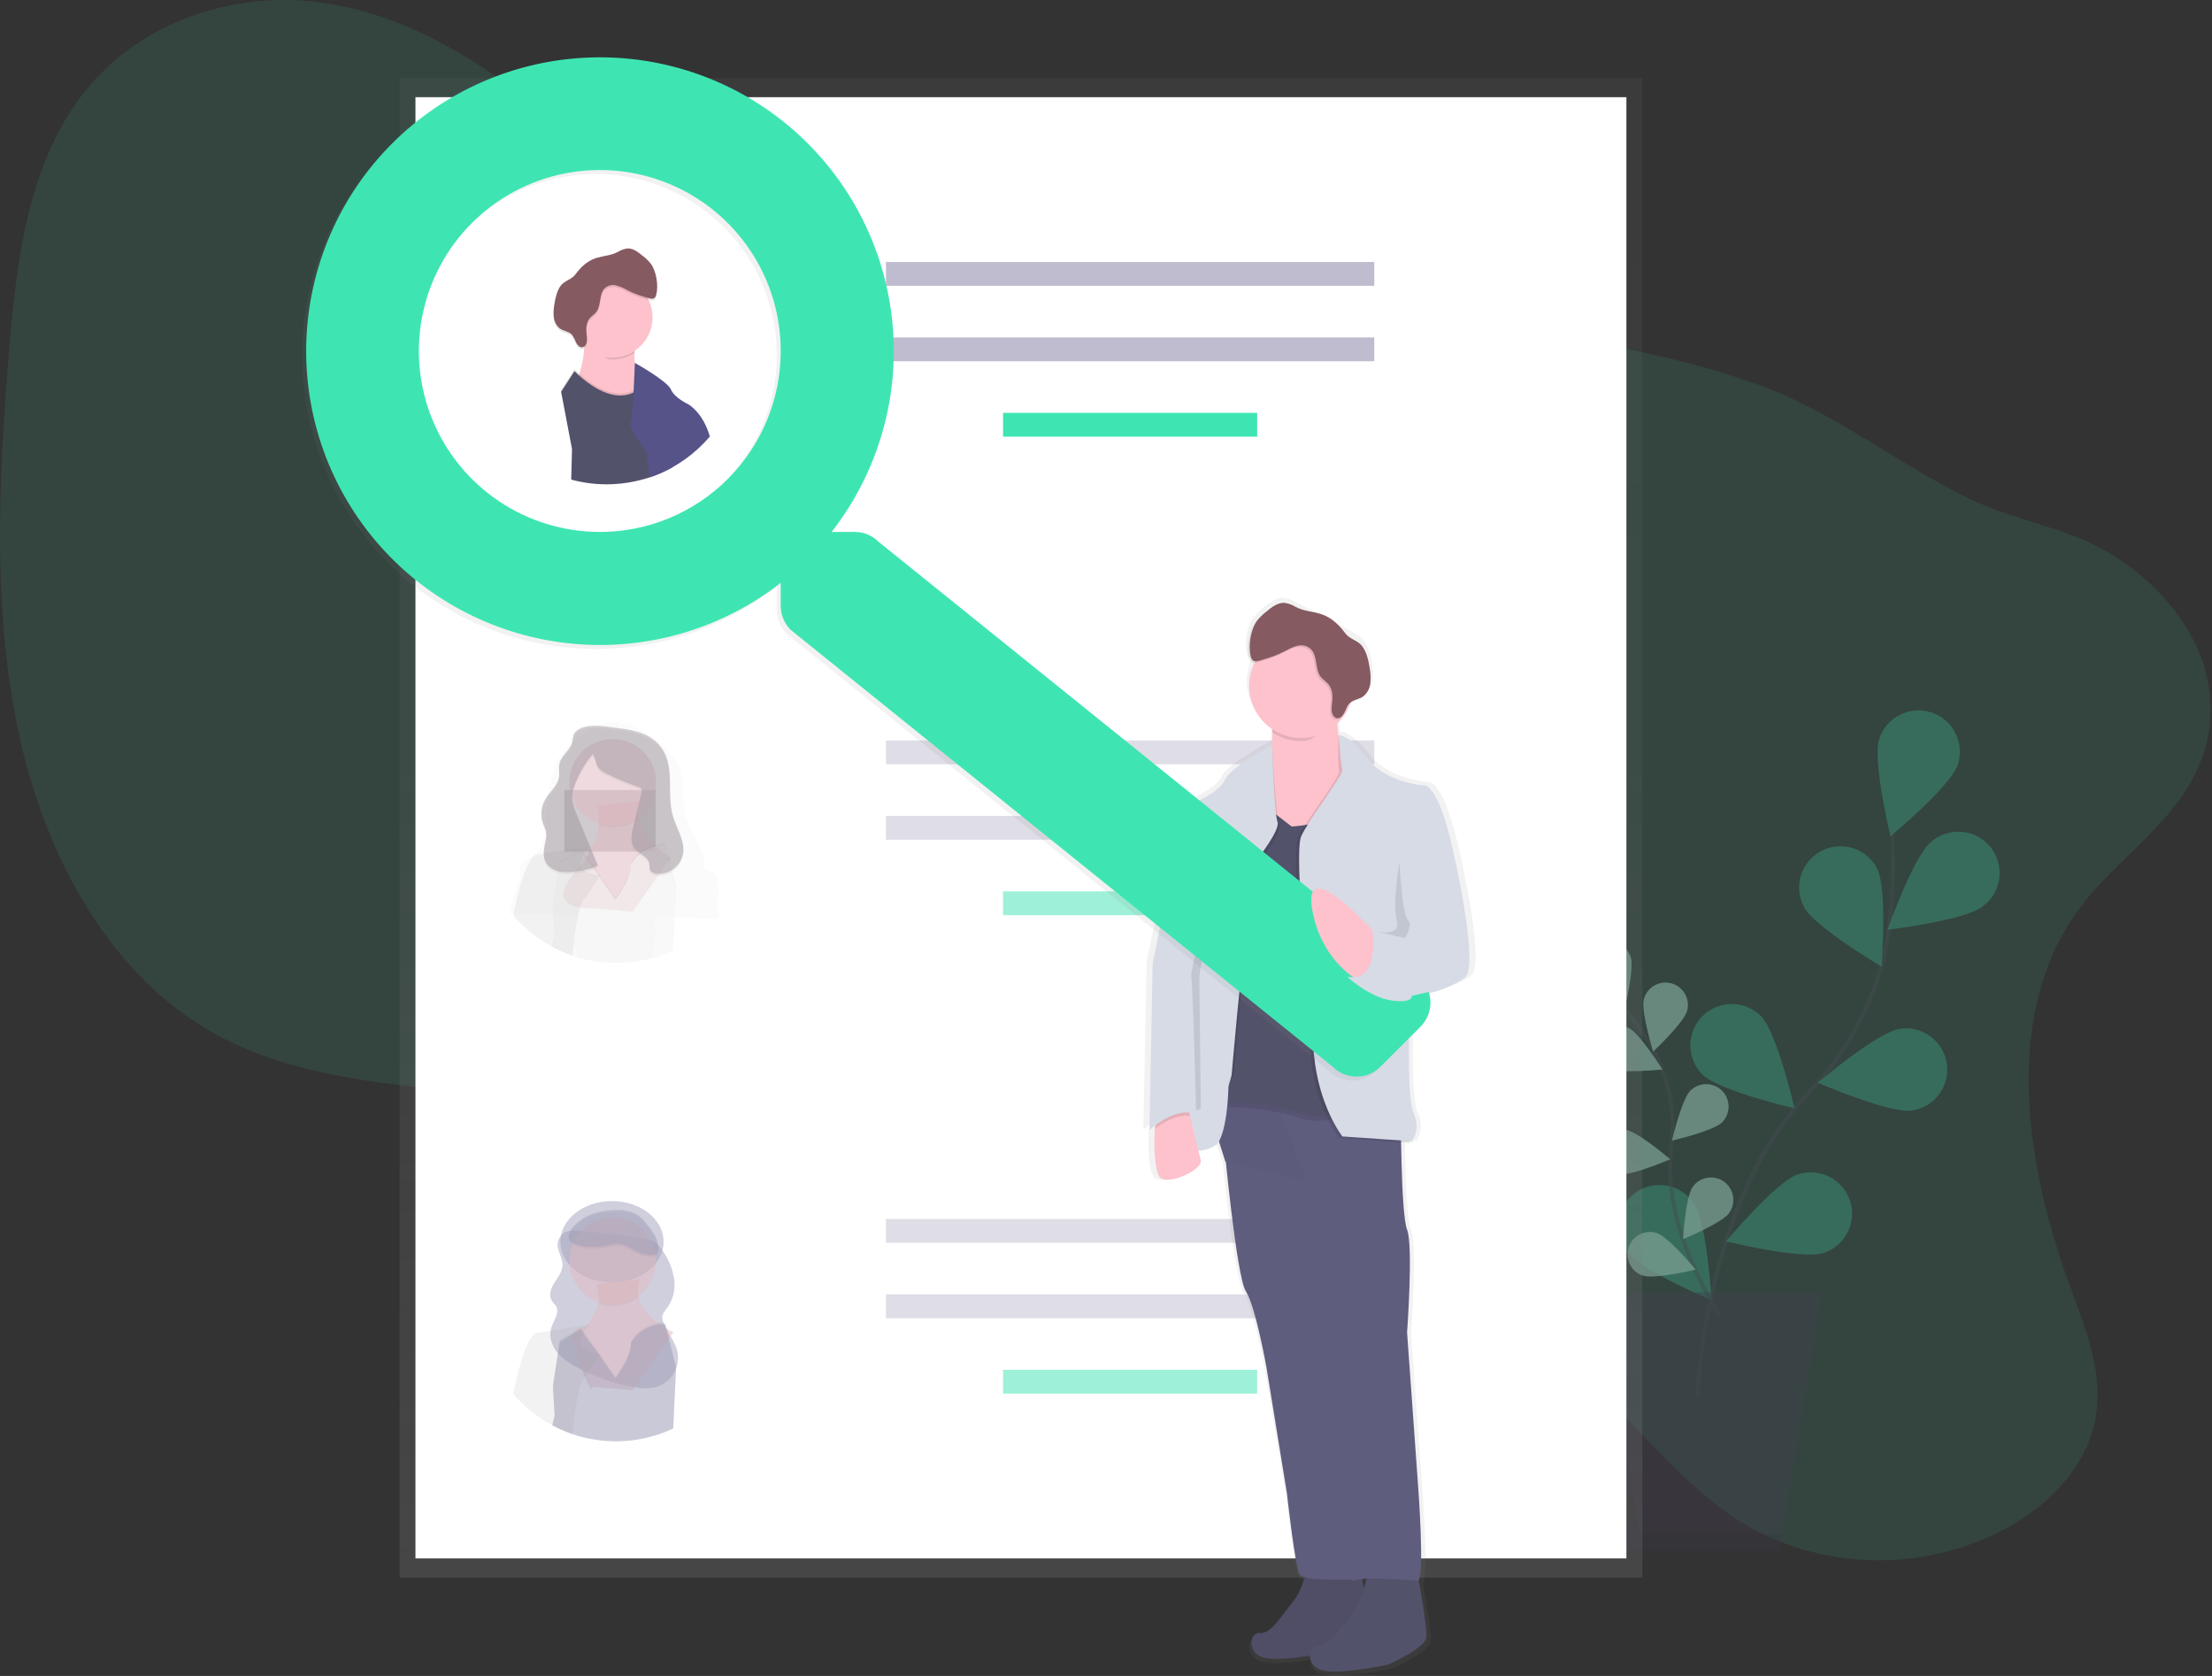<svg width="264" height="200" viewBox="0 0 264 200" fill="none" xmlns="http://www.w3.org/2000/svg">
<rect x="0" y="0" width="264" height="200" fill="#333333" stroke="none"/>
<g clip-path="url(#clip0)">
<path opacity="0.1" d="M248.063 108.565C238.787 121.293 241.848 139.46 247.21 153.934C249.006 158.779 251.046 163.904 250.115 169.176C248.978 175.62 243.633 180.449 238.077 183.079C227.948 187.872 215.983 187.106 206.923 181.067C199.104 175.855 193.601 167.193 185.63 162.229C172.291 153.925 154.974 157.635 140.128 163.975C129.625 168.46 118.12 174.236 107.885 170.095C100.682 167.181 95.832 159.763 93.281 151.833C92.049 148.004 91.186 143.848 88.732 140.851C87.272 139.069 85.344 137.828 83.361 136.79C65.262 127.313 41.981 133.236 24.434 122.662C12.588 115.521 5.215 101.663 2.151 87.094C-0.912 72.526 -0.154 57.147 1.066 42.031C1.933 31.289 3.305 19.809 9.764 11.368C16.594 2.443 28.043 -1.104 38.28 0.294C48.518 1.692 57.697 7.378 65.726 14.166C75.769 22.634 85.01 33.265 97.5 36.48C106.008 38.669 115.047 37.119 123.892 36.435C138.676 35.293 153.408 36.608 168.05 38.093C182.067 39.515 196.181 41.102 209.456 45.763C218.85 49.061 226.297 55.294 235.141 59.554C240.906 62.331 247.248 62.975 252.674 66.562C259.369 70.981 265.42 78.809 263.456 88.203C261.601 97.133 252.991 101.81 248.063 108.565Z" fill="#3EE5B2"/>
<g opacity="0.5">
<path opacity="0.5" d="M202.571 166.617C202.571 166.617 203.353 143.455 215.884 130.367C221.144 124.875 224.598 117.9 225.512 110.351C225.94 106.769 226.038 103.155 225.806 99.555" stroke="#535461" stroke-width="0.483" stroke-miterlimit="10"/>
<path opacity="0.5" d="M233.656 91.264C232.798 93.852 225.629 99.794 225.629 99.794C225.629 99.794 223.432 90.741 224.29 88.156C224.494 87.541 224.817 86.972 225.241 86.482C225.664 85.992 226.181 85.59 226.76 85.3C227.339 85.009 227.969 84.835 228.616 84.788C229.262 84.741 229.911 84.822 230.526 85.026C231.141 85.23 231.71 85.553 232.2 85.977C232.69 86.401 233.092 86.917 233.382 87.496C233.673 88.075 233.847 88.706 233.894 89.352C233.94 89.998 233.86 90.647 233.656 91.262V91.264Z" fill="#3EE5B2"/>
<path opacity="0.5" d="M236.643 108.157C234.511 109.863 225.271 110.958 225.271 110.958C225.271 110.958 228.351 102.166 230.483 100.462C230.985 100.026 231.569 99.695 232.202 99.49C232.834 99.285 233.502 99.21 234.164 99.27C234.826 99.329 235.47 99.522 236.055 99.837C236.641 100.151 237.157 100.581 237.573 101.1C237.988 101.619 238.295 102.217 238.473 102.857C238.652 103.498 238.699 104.168 238.612 104.827C238.526 105.486 238.306 106.121 237.968 106.693C237.63 107.266 237.179 107.764 236.643 108.157Z" fill="#3EE5B2"/>
<path opacity="0.5" d="M228.19 132.523C225.494 132.921 216.957 129.206 216.957 129.206C216.957 129.206 224.051 123.169 226.747 122.771C227.388 122.676 228.041 122.709 228.67 122.867C229.298 123.024 229.889 123.304 230.409 123.691C230.93 124.077 231.369 124.562 231.701 125.118C232.034 125.673 232.254 126.289 232.349 126.93C232.444 127.571 232.411 128.225 232.254 128.853C232.096 129.481 231.816 130.073 231.43 130.593C231.043 131.113 230.558 131.552 230.003 131.885C229.447 132.218 228.831 132.438 228.19 132.533V132.523Z" fill="#3EE5B2"/>
<path opacity="0.5" d="M217.639 149.52C215.05 150.368 206.006 148.141 206.006 148.141C206.006 148.141 211.979 140.993 214.569 140.145C215.812 139.737 217.167 139.839 218.334 140.429C219.502 141.019 220.388 142.049 220.796 143.293C221.205 144.536 221.103 145.89 220.512 147.058C219.922 148.226 218.892 149.112 217.649 149.52H217.639Z" fill="#3EE5B2"/>
<path opacity="0.5" d="M215.27 108.198C216.528 110.614 224.56 115.346 224.56 115.346C224.56 115.346 225.29 106.061 224.032 103.642C223.733 103.067 223.323 102.557 222.827 102.14C222.331 101.724 221.758 101.409 221.14 101.214C220.522 101.019 219.872 100.948 219.227 101.004C218.581 101.061 217.953 101.243 217.379 101.542C216.804 101.841 216.294 102.251 215.877 102.747C215.461 103.243 215.146 103.816 214.951 104.434C214.756 105.052 214.685 105.702 214.741 106.347C214.798 106.993 214.981 107.621 215.28 108.195L215.27 108.198Z" fill="#3EE5B2"/>
<path opacity="0.5" d="M203.184 128.23C205.108 130.161 214.178 132.274 214.178 132.274C214.178 132.274 212.095 123.195 210.174 121.264C209.25 120.337 207.997 119.815 206.688 119.813C205.38 119.81 204.124 120.328 203.197 121.251C202.271 122.175 201.749 123.428 201.746 124.737C201.744 126.045 202.261 127.301 203.184 128.228V128.23Z" fill="#3EE5B2"/>
<path opacity="0.5" d="M194.11 149.314C195.679 151.541 204.262 155.159 204.262 155.159C204.262 155.159 203.746 145.86 202.175 143.63C201.812 143.077 201.341 142.604 200.79 142.236C200.24 141.869 199.622 141.617 198.972 141.494C198.322 141.371 197.654 141.379 197.007 141.52C196.361 141.66 195.749 141.929 195.209 142.31C194.668 142.692 194.21 143.178 193.861 143.74C193.513 144.302 193.281 144.929 193.179 145.583C193.077 146.236 193.108 146.904 193.27 147.545C193.431 148.187 193.72 148.789 194.12 149.316L194.11 149.314Z" fill="#3EE5B2"/>
<path opacity="0.5" d="M205.324 157.031C205.324 157.031 198.216 146.691 199.462 136.963C200.011 132.886 199.223 128.741 197.216 125.15C196.25 123.453 195.13 121.847 193.871 120.354" stroke="#535461" stroke-width="0.483" stroke-miterlimit="10"/>
<path opacity="0.5" d="M194.622 114.218C195.079 115.621 193.871 120.516 193.871 120.516C193.871 120.516 190.002 117.279 189.544 115.879C189.325 115.206 189.381 114.473 189.702 113.841C190.022 113.209 190.581 112.731 191.254 112.511C191.927 112.291 192.66 112.348 193.292 112.668C193.924 112.989 194.402 113.547 194.622 114.22V114.218Z" fill="#3EE5B2"/>
<path opacity="0.5" d="M201.358 120.613C200.981 122.034 197.304 125.491 197.304 125.491C197.304 125.491 195.816 120.672 196.193 119.246C196.374 118.561 196.82 117.976 197.432 117.62C198.045 117.264 198.774 117.165 199.459 117.347C200.144 117.528 200.728 117.974 201.085 118.586C201.441 119.199 201.539 119.928 201.358 120.613Z" fill="#3EE5B2"/>
<path opacity="0.5" d="M205.513 133.942C204.469 134.982 199.552 136.108 199.552 136.108C199.552 136.108 200.699 131.196 201.746 130.156C201.995 129.909 202.29 129.713 202.615 129.58C202.94 129.446 203.287 129.378 203.638 129.379C203.989 129.381 204.336 129.451 204.66 129.586C204.984 129.721 205.278 129.919 205.525 130.168C205.773 130.417 205.969 130.712 206.102 131.037C206.235 131.361 206.303 131.709 206.302 132.06C206.301 132.411 206.231 132.758 206.095 133.082C205.96 133.406 205.762 133.7 205.513 133.947V133.942Z" fill="#3EE5B2"/>
<path opacity="0.5" d="M206.388 144.739C205.532 145.94 200.867 147.876 200.867 147.876C200.867 147.876 201.168 142.841 202.023 141.64C202.227 141.354 202.484 141.111 202.781 140.925C203.078 140.738 203.409 140.612 203.755 140.554C204.101 140.495 204.455 140.505 204.797 140.583C205.139 140.662 205.462 140.807 205.748 141.01C206.034 141.213 206.277 141.47 206.463 141.768C206.65 142.065 206.776 142.396 206.834 142.742C206.893 143.087 206.883 143.441 206.805 143.783C206.726 144.125 206.581 144.448 206.378 144.734L206.388 144.739Z" fill="#3EE5B2"/>
<path opacity="0.5" d="M192.063 127.5C193.387 128.149 198.403 127.628 198.403 127.628C198.403 127.628 195.733 123.349 194.409 122.702C193.772 122.391 193.039 122.346 192.369 122.576C191.699 122.806 191.148 123.292 190.837 123.929C190.526 124.565 190.48 125.298 190.71 125.968C190.94 126.638 191.427 127.189 192.063 127.5Z" fill="#3EE5B2"/>
<path opacity="0.5" d="M193.245 140.117C194.705 140.339 199.334 138.342 199.334 138.342C199.334 138.342 195.506 135.058 194.048 134.845C193.348 134.738 192.634 134.914 192.064 135.334C191.493 135.754 191.113 136.384 191.006 137.084C190.9 137.784 191.076 138.498 191.496 139.069C191.916 139.639 192.545 140.02 193.245 140.126V140.117Z" fill="#3EE5B2"/>
<path opacity="0.5" d="M196.074 152.217C197.474 152.69 202.376 151.506 202.376 151.506C202.376 151.506 199.159 147.622 197.759 147.156C197.086 146.932 196.353 146.985 195.719 147.303C195.086 147.62 194.605 148.176 194.381 148.849C194.158 149.521 194.211 150.254 194.528 150.888C194.846 151.521 195.402 152.003 196.074 152.226V152.217Z" fill="#3EE5B2"/>
<path opacity="0.5" d="M194.622 114.218C195.079 115.621 193.871 120.516 193.871 120.516C193.871 120.516 190.002 117.279 189.544 115.879C189.325 115.206 189.381 114.473 189.702 113.841C190.022 113.209 190.581 112.731 191.254 112.511C191.927 112.291 192.66 112.348 193.292 112.668C193.924 112.989 194.402 113.547 194.622 114.22V114.218Z" fill="white"/>
<path opacity="0.5" d="M201.358 120.613C200.981 122.034 197.304 125.491 197.304 125.491C197.304 125.491 195.816 120.672 196.193 119.246C196.374 118.561 196.82 117.976 197.432 117.62C198.045 117.264 198.774 117.165 199.459 117.347C200.144 117.528 200.728 117.974 201.085 118.586C201.441 119.199 201.539 119.928 201.358 120.613Z" fill="white"/>
<path opacity="0.5" d="M205.513 133.942C204.469 134.982 199.552 136.108 199.552 136.108C199.552 136.108 200.699 131.196 201.746 130.156C201.995 129.909 202.29 129.713 202.615 129.58C202.94 129.446 203.287 129.378 203.638 129.379C203.989 129.381 204.336 129.451 204.66 129.586C204.984 129.721 205.278 129.919 205.525 130.168C205.773 130.417 205.969 130.712 206.102 131.037C206.235 131.361 206.303 131.709 206.302 132.06C206.301 132.411 206.231 132.758 206.095 133.082C205.96 133.406 205.762 133.7 205.513 133.947V133.942Z" fill="white"/>
<path opacity="0.5" d="M206.388 144.739C205.532 145.94 200.867 147.876 200.867 147.876C200.867 147.876 201.168 142.841 202.023 141.64C202.227 141.354 202.484 141.111 202.781 140.925C203.078 140.738 203.409 140.612 203.755 140.554C204.101 140.495 204.455 140.505 204.797 140.583C205.139 140.662 205.462 140.807 205.748 141.01C206.034 141.213 206.277 141.47 206.463 141.768C206.65 142.065 206.776 142.396 206.834 142.742C206.893 143.087 206.883 143.441 206.805 143.783C206.726 144.125 206.581 144.448 206.378 144.734L206.388 144.739Z" fill="white"/>
<path opacity="0.5" d="M192.063 127.5C193.387 128.149 198.403 127.628 198.403 127.628C198.403 127.628 195.733 123.349 194.409 122.702C193.772 122.391 193.039 122.346 192.369 122.576C191.699 122.806 191.148 123.292 190.837 123.929C190.526 124.565 190.48 125.298 190.71 125.968C190.94 126.638 191.427 127.189 192.063 127.5Z" fill="white"/>
<path opacity="0.5" d="M193.245 140.117C194.705 140.339 199.334 138.342 199.334 138.342C199.334 138.342 195.506 135.058 194.048 134.845C193.348 134.738 192.634 134.914 192.064 135.334C191.493 135.754 191.113 136.384 191.006 137.084C190.9 137.784 191.076 138.498 191.496 139.069C191.916 139.639 192.545 140.02 193.245 140.126V140.117Z" fill="white"/>
<path opacity="0.5" d="M196.074 152.217C197.474 152.69 202.376 151.506 202.376 151.506C202.376 151.506 199.159 147.622 197.759 147.156C197.086 146.932 196.353 146.985 195.719 147.303C195.086 147.62 194.605 148.176 194.381 148.849C194.158 149.521 194.211 150.254 194.528 150.888C194.846 151.521 195.402 152.003 196.074 152.226V152.217Z" fill="white"/>
<path opacity="0.5" d="M192.172 185.066H212.389L217.445 154.235H187.118L192.172 185.066Z" fill="#474059"/>
<path opacity="0.1" d="M190.987 154.235L195.709 183.045H212.721L212.389 185.066H192.172L187.118 154.235H190.987Z" fill="black"/>
</g>
<path d="M196.005 9.309H47.689V188.26H196.005V9.309Z" fill="url(#paint0_linear)"/>
<path d="M194.11 11.598H49.584V185.976H194.11V11.598Z" fill="white"/>
<path d="M164.02 31.263H105.736V34.106H164.02V31.263Z" fill="#C0BCCF"/>
<path d="M164.02 40.266H105.736V43.109H164.02V40.266Z" fill="#C0BCCF"/>
<path d="M150.041 49.269H119.715V52.112H150.041V49.269Z" fill="#3EE5B2"/>
<path opacity="0.5" d="M164.02 88.362H105.736V91.205H164.02V88.362Z" fill="#C0BCCF"/>
<path opacity="0.5" d="M164.02 97.365H105.736V100.208H164.02V97.365Z" fill="#C0BCCF"/>
<path opacity="0.5" d="M150.041 106.369H119.715V109.212H150.041V106.369Z" fill="#3EE5B2"/>
<path opacity="0.5" d="M164.02 145.462H105.736V148.305H164.02V145.462Z" fill="#C0BCCF"/>
<path opacity="0.5" d="M164.02 154.465H105.736V157.308H164.02V154.465Z" fill="#C0BCCF"/>
<path opacity="0.5" d="M150.041 163.468H119.715V166.311H150.041V163.468Z" fill="#3EE5B2"/>
<g opacity="0.5">
<path opacity="0.5" d="M85.216 104.22L83.993 103.67C84.012 103.484 84.02 103.298 84.017 103.111C84.025 102.953 84.025 102.795 84.017 102.637C83.896 101.391 83.102 100.306 82.541 99.166C82.027 98.126 81.7 97.003 81.576 95.849C81.427 94.427 81.576 92.954 81.055 91.618C80.631 90.54 79.793 89.639 78.894 88.843C77.887 87.897 76.709 87.15 75.424 86.642C74.111 86.168 72.602 86.047 71.289 86.531C70.105 86.967 69.192 87.836 68.311 88.682C67.671 89.246 67.106 89.889 66.629 90.596C66.091 91.478 65.861 92.492 65.681 93.492C65.398 95.092 65.204 96.707 65.098 98.33C65.006 99.683 64.861 101.218 63.705 102.047C63.141 102.452 62.347 102.68 62.089 103.293C62.016 103.478 61.987 103.676 62.004 103.874C61.997 104.038 62.009 104.203 62.039 104.364C62.056 104.459 62.075 104.551 62.099 104.646C61.767 105.471 61.488 106.316 61.265 107.177C61.092 107.816 60.933 108.444 60.791 109.053H61.175H61.379L63.587 109.105H63.617L65.987 109.16H65.999L68.207 109.212H68.261L68.898 109.257H69.107L77.937 109.461H77.985L78.572 109.475H78.778L80.546 109.515L83.152 109.574H83.171L85.133 109.622H85.341H85.744L85.64 107.565C86.071 104.416 85.216 104.22 85.216 104.22ZM75.296 103.969C75.296 105.712 73.429 107.847 73.429 107.847L71.55 105.288L71.618 105.189L73.429 107.653C73.429 107.653 75.296 105.52 75.296 103.774C75.339 103.685 75.389 103.6 75.445 103.518L75.487 103.651C75.416 103.752 75.352 103.858 75.296 103.969ZM78.167 110.811C78.167 110.723 78.167 110.633 78.151 110.546C78.134 110.458 78.136 110.38 78.124 110.294C78.113 110.209 78.103 110.126 78.091 110.041C78.079 109.956 78.063 109.873 78.046 109.787C78.03 109.702 78.013 109.619 77.994 109.534C77.994 109.506 77.982 109.479 77.975 109.449C77.949 109.337 77.921 109.226 77.89 109.115C77.859 109.003 77.84 108.935 77.812 108.847C77.812 108.807 77.788 108.766 77.774 108.728C77.76 108.69 77.734 108.6 77.712 108.536L77.67 108.413C77.651 108.359 77.632 108.302 77.61 108.247C77.575 108.148 77.537 108.051 77.499 107.951C77.461 107.852 77.421 107.755 77.38 107.657C77.3 107.458 77.212 107.262 77.125 107.063C76.781 106.295 76.395 105.539 76.04 104.791C75.849 104.399 75.68 103.997 75.532 103.587L75.487 103.646C75.416 103.748 75.352 103.855 75.296 103.966C75.296 105.71 73.429 107.845 73.429 107.845L71.55 105.286L69.906 107.655C69.669 107.774 69.432 108.176 69.247 108.75C69.195 108.904 69.145 109.074 69.098 109.252C69.064 109.373 69.034 109.489 69.005 109.624C68.989 109.688 68.974 109.752 68.96 109.818L68.918 110.02V110.05C68.889 110.188 68.861 110.33 68.835 110.475C68.808 110.619 68.778 110.785 68.752 110.948C68.733 111.051 68.716 111.153 68.702 111.254C68.669 111.451 68.64 111.65 68.612 111.849C68.595 111.965 68.579 112.086 68.564 112.192L68.508 112.633C68.628 112.995 68.763 113.344 68.903 113.709C68.992 113.9 69.044 114.107 69.057 114.318C71.972 115.095 75.039 115.095 77.954 114.318C77.953 114.31 77.953 114.303 77.954 114.296C77.91 114.098 77.891 113.895 77.897 113.692C77.945 113.123 78.024 112.556 78.134 111.996C78.169 111.719 78.184 111.44 78.179 111.162V111.062C78.172 110.972 78.169 110.892 78.167 110.813V110.811ZM78.167 110.811C78.167 110.723 78.167 110.633 78.151 110.546C78.134 110.458 78.136 110.38 78.124 110.294C78.113 110.209 78.103 110.126 78.091 110.041C78.079 109.956 78.063 109.873 78.046 109.787C78.03 109.702 78.013 109.619 77.994 109.534C77.994 109.506 77.982 109.479 77.975 109.449C77.949 109.337 77.921 109.226 77.89 109.115C77.859 109.003 77.84 108.935 77.812 108.847C77.812 108.807 77.788 108.766 77.774 108.728C77.76 108.69 77.734 108.6 77.712 108.536L77.67 108.413C77.651 108.359 77.632 108.302 77.61 108.247C77.575 108.148 77.537 108.051 77.499 107.951C77.461 107.852 77.421 107.755 77.38 107.657C77.3 107.458 77.212 107.262 77.125 107.063C76.781 106.295 76.395 105.539 76.04 104.791C75.849 104.399 75.68 103.997 75.532 103.587L75.487 103.646C75.416 103.748 75.352 103.855 75.296 103.966C75.296 105.71 73.429 107.845 73.429 107.845L71.55 105.286L69.906 107.655C69.669 107.774 69.432 108.176 69.247 108.75C69.195 108.904 69.145 109.074 69.098 109.252C69.064 109.373 69.034 109.489 69.005 109.624C68.989 109.688 68.974 109.752 68.96 109.818L68.918 110.02V110.05C68.889 110.188 68.861 110.33 68.835 110.475C68.808 110.619 68.778 110.785 68.752 110.948C68.733 111.051 68.716 111.153 68.702 111.254C68.669 111.451 68.64 111.65 68.612 111.849C68.595 111.965 68.579 112.086 68.564 112.192L68.508 112.633C68.628 112.995 68.763 113.344 68.903 113.709C68.992 113.9 69.044 114.107 69.057 114.318C71.972 115.095 75.039 115.095 77.954 114.318C77.953 114.31 77.953 114.303 77.954 114.296C77.91 114.098 77.891 113.895 77.897 113.692C77.945 113.123 78.024 112.556 78.134 111.996C78.169 111.719 78.184 111.44 78.179 111.162V111.062C78.172 110.972 78.169 110.892 78.167 110.813V110.811ZM78.167 110.811C78.167 110.723 78.167 110.633 78.151 110.546C78.134 110.458 78.136 110.38 78.124 110.294C78.113 110.209 78.103 110.126 78.091 110.041C78.079 109.956 78.063 109.873 78.046 109.787C78.03 109.702 78.013 109.619 77.994 109.534C77.994 109.506 77.982 109.479 77.975 109.449C77.949 109.337 77.921 109.226 77.89 109.115C77.859 109.003 77.84 108.935 77.812 108.847C77.812 108.807 77.788 108.766 77.774 108.728C77.76 108.69 77.734 108.6 77.712 108.536L77.67 108.413C77.651 108.359 77.632 108.302 77.61 108.247C77.575 108.148 77.537 108.051 77.499 107.951C77.461 107.852 77.421 107.755 77.38 107.657C77.3 107.458 77.212 107.262 77.125 107.063C76.781 106.295 76.395 105.539 76.04 104.791C75.849 104.399 75.68 103.997 75.532 103.587L75.487 103.646C75.416 103.748 75.352 103.855 75.296 103.966C75.296 105.71 73.429 107.845 73.429 107.845L71.55 105.286L69.906 107.655C69.669 107.774 69.432 108.176 69.247 108.75C69.195 108.904 69.145 109.074 69.098 109.252C69.064 109.373 69.034 109.489 69.005 109.624C68.989 109.688 68.974 109.752 68.96 109.818L68.918 110.02V110.05C68.889 110.188 68.861 110.33 68.835 110.475C68.808 110.619 68.778 110.785 68.752 110.948C68.733 111.051 68.716 111.153 68.702 111.254C68.669 111.451 68.64 111.65 68.612 111.849C68.595 111.965 68.579 112.086 68.564 112.192L68.508 112.633C68.628 112.995 68.763 113.344 68.903 113.709C68.992 113.9 69.044 114.107 69.057 114.318C71.972 115.095 75.039 115.095 77.954 114.318C77.953 114.31 77.953 114.303 77.954 114.296C77.91 114.098 77.891 113.895 77.897 113.692C77.945 113.123 78.024 112.556 78.134 111.996C78.169 111.719 78.184 111.44 78.179 111.162V111.062C78.172 110.972 78.169 110.892 78.167 110.813V110.811ZM78.167 110.811C78.167 110.723 78.167 110.633 78.151 110.546C78.134 110.458 78.136 110.38 78.124 110.294C78.113 110.209 78.103 110.126 78.091 110.041C78.079 109.956 78.063 109.873 78.046 109.787C78.03 109.702 78.013 109.619 77.994 109.534C77.994 109.506 77.982 109.479 77.975 109.449C77.949 109.337 77.921 109.226 77.89 109.115C77.859 109.003 77.84 108.935 77.812 108.847C77.812 108.807 77.788 108.766 77.774 108.728C77.76 108.69 77.734 108.6 77.712 108.536L77.67 108.413C77.651 108.359 77.632 108.302 77.61 108.247C77.575 108.148 77.537 108.051 77.499 107.951C77.461 107.852 77.421 107.755 77.38 107.657C77.3 107.458 77.212 107.262 77.125 107.063C76.781 106.295 76.395 105.539 76.04 104.791C75.849 104.399 75.68 103.997 75.532 103.587L75.487 103.646C75.416 103.748 75.352 103.855 75.296 103.966C75.296 105.71 73.429 107.845 73.429 107.845L71.55 105.286L69.906 107.655C69.669 107.774 69.432 108.176 69.247 108.75C69.195 108.904 69.145 109.074 69.098 109.252C69.064 109.373 69.034 109.489 69.005 109.624C68.989 109.688 68.974 109.752 68.96 109.818L68.918 110.02V110.05C68.889 110.188 68.861 110.33 68.835 110.475C68.808 110.619 68.778 110.785 68.752 110.948C68.733 111.051 68.716 111.153 68.702 111.254C68.669 111.451 68.64 111.65 68.612 111.849C68.595 111.965 68.579 112.086 68.564 112.192L68.508 112.633C68.628 112.995 68.763 113.344 68.903 113.709C68.992 113.9 69.044 114.107 69.057 114.318C71.972 115.095 75.039 115.095 77.954 114.318C77.953 114.31 77.953 114.303 77.954 114.296C77.91 114.098 77.891 113.895 77.897 113.692C77.945 113.123 78.024 112.556 78.134 111.996C78.169 111.719 78.184 111.44 78.179 111.162V111.062C78.172 110.972 78.169 110.892 78.167 110.813V110.811Z" fill="url(#paint1_linear)"/>
<path opacity="0.5" d="M78.252 94.285H67.354V101.63H78.252V94.285Z" fill="#493545"/>
<path opacity="0.5" d="M80.062 102.386L75.502 108.811L70.735 108.397C70.735 108.397 64.515 108.809 68.662 104.044C70.654 101.753 71.306 99.844 71.445 98.481C71.597 97.008 71.149 96.169 71.149 96.169L76.331 95.548C76.097 96.246 76.067 96.997 76.246 97.711C76.895 100.403 80.062 102.386 80.062 102.386Z" fill="#C77485"/>
<path opacity="0.1" d="M76.243 97.704C75.567 98.216 74.776 98.554 73.939 98.689C73.102 98.823 72.245 98.751 71.443 98.477C71.595 97.003 71.147 96.164 71.147 96.164L76.329 95.543C76.095 96.241 76.066 96.99 76.243 97.704Z" fill="black"/>
<path opacity="0.5" d="M73.118 98.548C75.98 98.548 78.3 96.228 78.3 93.366C78.3 90.504 75.98 88.184 73.118 88.184C70.256 88.184 67.936 90.504 67.936 93.366C67.936 96.228 70.256 98.548 73.118 98.548Z" fill="#C77485"/>
<path opacity="0.1" d="M79.873 102.651L79.752 102.177L79.648 101.76L79.494 101.144L79.465 101.031L79.442 100.936C79.442 100.936 79.565 100.564 78.752 100.685L78.601 100.711C78.473 100.737 78.323 100.772 78.153 100.82L77.999 100.867L77.795 100.931C77.15 101.141 76.562 101.496 76.075 101.969C75.856 102.178 75.663 102.412 75.499 102.665C75.483 102.689 75.471 102.71 75.457 102.729C75.4 102.817 75.351 102.909 75.307 103.004C75.307 104.871 73.44 107.15 73.44 107.15L71.618 104.518L71.583 104.466L71.149 103.836L70.995 103.632L70.943 103.561L69.995 102.289L69.758 101.971L69.68 101.865L69.564 101.711L69.292 101.348L68.225 101.971L66.804 102.8L65.975 108.191V108.34L66.001 108.785L66.174 111.714V111.754L65.871 112.967L65.915 112.991C66.631 113.377 67.376 113.706 68.143 113.976L68.344 114.047C68.581 114.126 68.804 114.197 69.036 114.265C69.044 114.301 69.051 114.336 69.055 114.372C69.055 114.339 69.055 114.303 69.055 114.27C71.962 115.101 75.044 115.101 77.951 114.27L78.006 114.254C78.141 114.216 78.278 114.175 78.411 114.13L78.627 114.062C79.211 113.866 79.784 113.637 80.342 113.375L80.541 109.134L80.683 106.075V105.9L79.873 102.651Z" fill="black"/>
<path opacity="0.5" d="M78.167 110.529C78.167 110.434 78.167 110.339 78.15 110.245C78.134 110.15 78.136 110.067 78.124 109.977C78.112 109.887 78.103 109.797 78.091 109.707C78.079 109.617 78.063 109.527 78.046 109.437C78.03 109.347 78.013 109.257 77.994 109.167C77.994 109.136 77.982 109.107 77.975 109.077C77.949 108.958 77.921 108.84 77.89 108.719C77.859 108.598 77.84 108.527 77.812 108.432C77.812 108.39 77.788 108.347 77.774 108.307C77.76 108.266 77.733 108.169 77.712 108.101L77.669 107.968C77.65 107.909 77.632 107.849 77.61 107.79C77.575 107.684 77.537 107.579 77.499 107.473C77.461 107.366 77.421 107.262 77.38 107.158C77.3 106.944 77.212 106.733 77.124 106.523C76.781 105.703 76.395 104.895 76.039 104.094C75.848 103.674 75.679 103.245 75.532 102.808L75.487 102.872C75.415 102.981 75.351 103.095 75.295 103.213C75.295 105.077 73.428 107.359 73.428 107.359L71.55 104.622L69.905 107.15C69.668 107.276 69.431 107.707 69.247 108.321C69.195 108.487 69.145 108.667 69.097 108.859C69.064 108.987 69.034 109.122 69.005 109.257C68.988 109.325 68.974 109.394 68.96 109.465L68.917 109.681V109.714C68.889 109.861 68.861 110.013 68.834 110.167C68.808 110.321 68.778 110.498 68.751 110.666C68.733 110.775 68.716 110.884 68.702 110.993C68.669 111.204 68.64 111.418 68.612 111.628C68.595 111.752 68.579 111.865 68.564 111.996L68.507 112.469C68.628 112.858 68.763 113.242 68.903 113.619C68.992 113.825 69.045 114.046 69.057 114.27C71.965 115.101 75.046 115.101 77.954 114.27C77.953 114.262 77.953 114.254 77.954 114.246C77.91 114.034 77.891 113.817 77.897 113.6C77.945 112.992 78.024 112.387 78.134 111.787C78.169 111.492 78.184 111.194 78.179 110.896V110.79C78.172 110.7 78.169 110.614 78.167 110.529ZM78.167 110.529C78.167 110.434 78.167 110.339 78.15 110.245C78.134 110.15 78.136 110.067 78.124 109.977C78.112 109.887 78.103 109.797 78.091 109.707C78.079 109.617 78.063 109.527 78.046 109.437C78.03 109.347 78.013 109.257 77.994 109.167C77.994 109.136 77.982 109.107 77.975 109.077C77.949 108.958 77.921 108.84 77.89 108.719C77.859 108.598 77.84 108.527 77.812 108.432C77.812 108.39 77.788 108.347 77.774 108.307C77.76 108.266 77.733 108.169 77.712 108.101L77.669 107.968C77.65 107.909 77.632 107.849 77.61 107.79C77.575 107.684 77.537 107.579 77.499 107.473C77.461 107.366 77.421 107.262 77.38 107.158C77.3 106.944 77.212 106.733 77.124 106.523C76.781 105.703 76.395 104.895 76.039 104.094C75.848 103.674 75.679 103.245 75.532 102.808L75.487 102.872C75.415 102.981 75.351 103.095 75.295 103.213C75.295 105.077 73.428 107.359 73.428 107.359L71.55 104.622L69.905 107.15C69.668 107.276 69.431 107.707 69.247 108.321C69.195 108.487 69.145 108.667 69.097 108.859C69.064 108.987 69.034 109.122 69.005 109.257C68.988 109.325 68.974 109.394 68.96 109.465L68.917 109.681V109.714C68.889 109.861 68.861 110.013 68.834 110.167C68.808 110.321 68.778 110.498 68.751 110.666C68.733 110.775 68.716 110.884 68.702 110.993C68.669 111.204 68.64 111.418 68.612 111.628C68.595 111.752 68.579 111.865 68.564 111.996L68.507 112.469C68.628 112.858 68.763 113.242 68.903 113.619C68.992 113.825 69.045 114.046 69.057 114.27C71.965 115.101 75.046 115.101 77.954 114.27C77.953 114.262 77.953 114.254 77.954 114.246C77.91 114.034 77.891 113.817 77.897 113.6C77.945 112.992 78.024 112.387 78.134 111.787C78.169 111.492 78.184 111.194 78.179 110.896V110.79C78.172 110.7 78.169 110.614 78.167 110.529ZM78.167 110.529C78.167 110.434 78.167 110.339 78.15 110.245C78.134 110.15 78.136 110.067 78.124 109.977C78.112 109.887 78.103 109.797 78.091 109.707C78.079 109.617 78.063 109.527 78.046 109.437C78.03 109.347 78.013 109.257 77.994 109.167C77.994 109.136 77.982 109.107 77.975 109.077C77.949 108.958 77.921 108.84 77.89 108.719C77.859 108.598 77.84 108.527 77.812 108.432C77.812 108.39 77.788 108.347 77.774 108.307C77.76 108.266 77.733 108.169 77.712 108.101L77.669 107.968C77.65 107.909 77.632 107.849 77.61 107.79C77.575 107.684 77.537 107.579 77.499 107.473C77.461 107.366 77.421 107.262 77.38 107.158C77.3 106.944 77.212 106.733 77.124 106.523C76.781 105.703 76.395 104.895 76.039 104.094C75.848 103.674 75.679 103.245 75.532 102.808L75.487 102.872C75.415 102.981 75.351 103.095 75.295 103.213C75.295 105.077 73.428 107.359 73.428 107.359L71.55 104.622L69.905 107.15C69.668 107.276 69.431 107.707 69.247 108.321C69.195 108.487 69.145 108.667 69.097 108.859C69.064 108.987 69.034 109.122 69.005 109.257C68.988 109.325 68.974 109.394 68.96 109.465L68.917 109.681V109.714C68.889 109.861 68.861 110.013 68.834 110.167C68.808 110.321 68.778 110.498 68.751 110.666C68.733 110.775 68.716 110.884 68.702 110.993C68.669 111.204 68.64 111.418 68.612 111.628C68.595 111.752 68.579 111.865 68.564 111.996L68.507 112.469C68.628 112.858 68.763 113.242 68.903 113.619C68.992 113.825 69.045 114.046 69.057 114.27C71.965 115.101 75.046 115.101 77.954 114.27C77.953 114.262 77.953 114.254 77.954 114.246C77.91 114.034 77.891 113.817 77.897 113.6C77.945 112.992 78.024 112.387 78.134 111.787C78.169 111.492 78.184 111.194 78.179 110.896V110.79C78.172 110.7 78.169 110.614 78.167 110.529ZM80.678 106.082L79.833 102.706L79.688 102.128L79.648 101.969L79.442 101.144C79.442 101.137 79.442 101.13 79.442 101.123C79.447 101.087 79.441 101.05 79.425 101.016C79.394 100.955 79.316 100.891 79.134 100.874C79.064 100.869 78.995 100.869 78.925 100.874C78.719 100.895 78.516 100.933 78.316 100.988C78.219 101.014 78.115 101.042 78.004 101.078L77.8 101.142H77.781C77.235 101.321 76.728 101.602 76.288 101.971C75.997 102.214 75.742 102.496 75.53 102.81L75.485 102.874C75.413 102.983 75.349 103.097 75.293 103.215C75.293 105.08 73.426 107.361 73.426 107.361L71.547 104.625L71.441 104.471L71.422 104.445L71.149 104.044L70.943 103.769L70.889 103.698L69.917 102.402L69.609 101.983V101.969L69.503 101.824L69.299 101.554L68.588 101.969L66.811 103.004L65.991 108.337V108.394L66.015 108.783L66.19 111.752V111.92L65.923 112.988C66.638 113.374 67.383 113.704 68.15 113.974L68.351 114.045C68.588 114.123 68.811 114.194 69.043 114.263C69.052 114.298 69.058 114.334 69.062 114.37C69.062 114.336 69.062 114.301 69.062 114.268C71.969 115.099 75.051 115.099 77.959 114.268L78.013 114.251C78.148 114.213 78.285 114.173 78.418 114.128L78.634 114.059C79.218 113.864 79.791 113.634 80.349 113.372L80.546 109.136L80.688 106.11L80.678 106.082ZM69.026 114.263C69.035 114.298 69.041 114.334 69.045 114.37C69.045 114.336 69.045 114.301 69.045 114.268L69.026 114.263ZM78.167 110.529C78.167 110.434 78.167 110.339 78.15 110.245C78.134 110.15 78.136 110.067 78.124 109.977C78.112 109.887 78.103 109.797 78.091 109.707C78.079 109.617 78.063 109.527 78.046 109.437C78.03 109.347 78.013 109.257 77.994 109.167C77.994 109.136 77.982 109.107 77.975 109.077C77.949 108.958 77.921 108.84 77.89 108.719C77.859 108.598 77.84 108.527 77.812 108.432C77.812 108.39 77.788 108.347 77.774 108.307C77.76 108.266 77.733 108.169 77.712 108.101L77.669 107.968C77.65 107.909 77.632 107.849 77.61 107.79C77.575 107.684 77.537 107.579 77.499 107.473C77.461 107.366 77.421 107.262 77.38 107.158C77.3 106.944 77.212 106.733 77.124 106.523C76.781 105.703 76.395 104.895 76.039 104.094C75.848 103.674 75.679 103.245 75.532 102.808L75.487 102.872C75.415 102.981 75.351 103.095 75.295 103.213C75.295 105.077 73.428 107.359 73.428 107.359L71.55 104.622L69.905 107.15C69.668 107.276 69.431 107.707 69.247 108.321C69.195 108.487 69.145 108.667 69.097 108.859C69.064 108.987 69.034 109.122 69.005 109.257C68.988 109.325 68.974 109.394 68.96 109.465L68.917 109.681V109.714C68.889 109.861 68.861 110.013 68.834 110.167C68.808 110.321 68.778 110.498 68.751 110.666C68.733 110.775 68.716 110.884 68.702 110.993C68.669 111.204 68.64 111.418 68.612 111.628C68.595 111.752 68.579 111.865 68.564 111.996L68.507 112.469C68.628 112.858 68.763 113.242 68.903 113.619C68.992 113.825 69.045 114.046 69.057 114.27C71.965 115.101 75.046 115.101 77.954 114.27C77.953 114.262 77.953 114.254 77.954 114.246C77.91 114.034 77.891 113.817 77.897 113.6C77.945 112.992 78.024 112.387 78.134 111.787C78.169 111.492 78.184 111.194 78.179 110.896V110.79C78.172 110.7 78.169 110.614 78.167 110.529ZM78.167 110.529C78.167 110.434 78.167 110.339 78.15 110.245C78.134 110.15 78.136 110.067 78.124 109.977C78.112 109.887 78.103 109.797 78.091 109.707C78.079 109.617 78.063 109.527 78.046 109.437C78.03 109.347 78.013 109.257 77.994 109.167C77.994 109.136 77.982 109.107 77.975 109.077C77.949 108.958 77.921 108.84 77.89 108.719C77.859 108.598 77.84 108.527 77.812 108.432C77.812 108.39 77.788 108.347 77.774 108.307C77.76 108.266 77.733 108.169 77.712 108.101L77.669 107.968C77.65 107.909 77.632 107.849 77.61 107.79C77.575 107.684 77.537 107.579 77.499 107.473C77.461 107.366 77.421 107.262 77.38 107.158C77.3 106.944 77.212 106.733 77.124 106.523C76.781 105.703 76.395 104.895 76.039 104.094C75.848 103.674 75.679 103.245 75.532 102.808L75.487 102.872C75.415 102.981 75.351 103.095 75.295 103.213C75.295 105.077 73.428 107.359 73.428 107.359L71.55 104.622L69.905 107.15C69.668 107.276 69.431 107.707 69.247 108.321C69.195 108.487 69.145 108.667 69.097 108.859C69.064 108.987 69.034 109.122 69.005 109.257C68.988 109.325 68.974 109.394 68.96 109.465L68.917 109.681V109.714C68.889 109.861 68.861 110.013 68.834 110.167C68.808 110.321 68.778 110.498 68.751 110.666C68.733 110.775 68.716 110.884 68.702 110.993C68.669 111.204 68.64 111.418 68.612 111.628C68.595 111.752 68.579 111.865 68.564 111.996L68.507 112.469C68.628 112.858 68.763 113.242 68.903 113.619C68.992 113.825 69.045 114.046 69.057 114.27C71.965 115.101 75.046 115.101 77.954 114.27C77.953 114.262 77.953 114.254 77.954 114.246C77.91 114.034 77.891 113.817 77.897 113.6C77.945 112.992 78.024 112.387 78.134 111.787C78.169 111.492 78.184 111.194 78.179 110.896V110.79C78.172 110.7 78.169 110.614 78.167 110.529ZM78.167 110.529C78.167 110.434 78.167 110.339 78.15 110.245C78.134 110.15 78.136 110.067 78.124 109.977C78.112 109.887 78.103 109.797 78.091 109.707C78.079 109.617 78.063 109.527 78.046 109.437C78.03 109.347 78.013 109.257 77.994 109.167C77.994 109.136 77.982 109.107 77.975 109.077C77.949 108.958 77.921 108.84 77.89 108.719C77.859 108.598 77.84 108.527 77.812 108.432C77.812 108.39 77.788 108.347 77.774 108.307C77.76 108.266 77.733 108.169 77.712 108.101L77.669 107.968C77.65 107.909 77.632 107.849 77.61 107.79C77.575 107.684 77.537 107.579 77.499 107.473C77.461 107.366 77.421 107.262 77.38 107.158C77.3 106.944 77.212 106.733 77.124 106.523C76.781 105.703 76.395 104.895 76.039 104.094C75.848 103.674 75.679 103.245 75.532 102.808L75.487 102.872C75.415 102.981 75.351 103.095 75.295 103.213C75.295 105.077 73.428 107.359 73.428 107.359L71.55 104.622L69.905 107.15C69.668 107.276 69.431 107.707 69.247 108.321C69.195 108.487 69.145 108.667 69.097 108.859C69.064 108.987 69.034 109.122 69.005 109.257C68.988 109.325 68.974 109.394 68.96 109.465L68.917 109.681V109.714C68.889 109.861 68.861 110.013 68.834 110.167C68.808 110.321 68.778 110.498 68.751 110.666C68.733 110.775 68.716 110.884 68.702 110.993C68.669 111.204 68.64 111.418 68.612 111.628C68.595 111.752 68.579 111.865 68.564 111.996L68.507 112.469C68.628 112.858 68.763 113.242 68.903 113.619C68.992 113.825 69.045 114.046 69.057 114.27C71.965 115.101 75.046 115.101 77.954 114.27C77.953 114.262 77.953 114.254 77.954 114.246C77.91 114.034 77.891 113.817 77.897 113.6C77.945 112.992 78.024 112.387 78.134 111.787C78.169 111.492 78.184 111.194 78.179 110.896V110.79C78.172 110.7 78.169 110.614 78.167 110.529ZM78.167 110.529C78.167 110.434 78.167 110.339 78.15 110.245C78.134 110.15 78.136 110.067 78.124 109.977C78.112 109.887 78.103 109.797 78.091 109.707C78.079 109.617 78.063 109.527 78.046 109.437C78.03 109.347 78.013 109.257 77.994 109.167C77.994 109.136 77.982 109.107 77.975 109.077C77.949 108.958 77.921 108.84 77.89 108.719C77.859 108.598 77.84 108.527 77.812 108.432C77.812 108.39 77.788 108.347 77.774 108.307C77.76 108.266 77.733 108.169 77.712 108.101L77.669 107.968C77.65 107.909 77.632 107.849 77.61 107.79C77.575 107.684 77.537 107.579 77.499 107.473C77.461 107.366 77.421 107.262 77.38 107.158C77.3 106.944 77.212 106.733 77.124 106.523C76.781 105.703 76.395 104.895 76.039 104.094C75.848 103.674 75.679 103.245 75.532 102.808L75.487 102.872C75.415 102.981 75.351 103.095 75.295 103.213C75.295 105.077 73.428 107.359 73.428 107.359L71.55 104.622L69.905 107.15C69.668 107.276 69.431 107.707 69.247 108.321C69.195 108.487 69.145 108.667 69.097 108.859C69.064 108.987 69.034 109.122 69.005 109.257C68.988 109.325 68.974 109.394 68.96 109.465L68.917 109.681V109.714C68.889 109.861 68.861 110.013 68.834 110.167C68.808 110.321 68.778 110.498 68.751 110.666C68.733 110.775 68.716 110.884 68.702 110.993C68.669 111.204 68.64 111.418 68.612 111.628C68.595 111.752 68.579 111.865 68.564 111.996L68.507 112.469C68.628 112.858 68.763 113.242 68.903 113.619C68.992 113.825 69.045 114.046 69.057 114.27C71.965 115.101 75.046 115.101 77.954 114.27C77.953 114.262 77.953 114.254 77.954 114.246C77.91 114.034 77.891 113.817 77.897 113.6C77.945 112.992 78.024 112.387 78.134 111.787C78.169 111.492 78.184 111.194 78.179 110.896V110.79C78.172 110.7 78.169 110.614 78.167 110.529ZM78.167 110.529C78.167 110.434 78.167 110.339 78.15 110.245C78.134 110.15 78.136 110.067 78.124 109.977C78.112 109.887 78.103 109.797 78.091 109.707C78.079 109.617 78.063 109.527 78.046 109.437C78.03 109.347 78.013 109.257 77.994 109.167C77.994 109.136 77.982 109.107 77.975 109.077C77.949 108.958 77.921 108.84 77.89 108.719C77.859 108.598 77.84 108.527 77.812 108.432C77.812 108.39 77.788 108.347 77.774 108.307C77.76 108.266 77.733 108.169 77.712 108.101L77.669 107.968C77.65 107.909 77.632 107.849 77.61 107.79C77.575 107.684 77.537 107.579 77.499 107.473C77.461 107.366 77.421 107.262 77.38 107.158C77.3 106.944 77.212 106.733 77.124 106.523C76.781 105.703 76.395 104.895 76.039 104.094C75.848 103.674 75.679 103.245 75.532 102.808L75.487 102.872C75.415 102.981 75.351 103.095 75.295 103.213C75.295 105.077 73.428 107.359 73.428 107.359L71.55 104.622L69.905 107.15C69.668 107.276 69.431 107.707 69.247 108.321C69.195 108.487 69.145 108.667 69.097 108.859C69.064 108.987 69.034 109.122 69.005 109.257C68.988 109.325 68.974 109.394 68.96 109.465L68.917 109.681V109.714C68.889 109.861 68.861 110.013 68.834 110.167C68.808 110.321 68.778 110.498 68.751 110.666C68.733 110.775 68.716 110.884 68.702 110.993C68.669 111.204 68.64 111.418 68.612 111.628C68.595 111.752 68.579 111.865 68.564 111.996L68.507 112.469C68.628 112.858 68.763 113.242 68.903 113.619C68.992 113.825 69.045 114.046 69.057 114.27C71.965 115.101 75.046 115.101 77.954 114.27C77.953 114.262 77.953 114.254 77.954 114.246C77.91 114.034 77.891 113.817 77.897 113.6C77.945 112.992 78.024 112.387 78.134 111.787C78.169 111.492 78.184 111.194 78.179 110.896V110.79C78.172 110.7 78.169 110.614 78.167 110.529ZM78.167 110.529C78.167 110.434 78.167 110.339 78.15 110.245C78.134 110.15 78.136 110.067 78.124 109.977C78.112 109.887 78.103 109.797 78.091 109.707C78.079 109.617 78.063 109.527 78.046 109.437C78.03 109.347 78.013 109.257 77.994 109.167C77.994 109.136 77.982 109.107 77.975 109.077C77.949 108.958 77.921 108.84 77.89 108.719C77.859 108.598 77.84 108.527 77.812 108.432C77.812 108.39 77.788 108.347 77.774 108.307C77.76 108.266 77.733 108.169 77.712 108.101L77.669 107.968C77.65 107.909 77.632 107.849 77.61 107.79C77.575 107.684 77.537 107.579 77.499 107.473C77.461 107.366 77.421 107.262 77.38 107.158C77.3 106.944 77.212 106.733 77.124 106.523C76.781 105.703 76.395 104.895 76.039 104.094C75.848 103.674 75.679 103.245 75.532 102.808L75.487 102.872C75.415 102.981 75.351 103.095 75.295 103.213C75.295 105.077 73.428 107.359 73.428 107.359L71.55 104.622L69.905 107.15C69.668 107.276 69.431 107.707 69.247 108.321C69.195 108.487 69.145 108.667 69.097 108.859C69.064 108.987 69.034 109.122 69.005 109.257C68.988 109.325 68.974 109.394 68.96 109.465L68.917 109.681V109.714C68.889 109.861 68.861 110.013 68.834 110.167C68.808 110.321 68.778 110.498 68.751 110.666C68.733 110.775 68.716 110.884 68.702 110.993C68.669 111.204 68.64 111.418 68.612 111.628C68.595 111.752 68.579 111.865 68.564 111.996L68.507 112.469C68.628 112.858 68.763 113.242 68.903 113.619C68.992 113.825 69.045 114.046 69.057 114.27C71.965 115.101 75.046 115.101 77.954 114.27C77.953 114.262 77.953 114.254 77.954 114.246C77.91 114.034 77.891 113.817 77.897 113.6C77.945 112.992 78.024 112.387 78.134 111.787C78.169 111.492 78.184 111.194 78.179 110.896V110.79C78.172 110.7 78.169 110.614 78.167 110.529ZM78.167 110.529C78.167 110.434 78.167 110.339 78.15 110.245C78.134 110.15 78.136 110.067 78.124 109.977C78.112 109.887 78.103 109.797 78.091 109.707C78.079 109.617 78.063 109.527 78.046 109.437C78.03 109.347 78.013 109.257 77.994 109.167C77.994 109.136 77.982 109.107 77.975 109.077C77.949 108.958 77.921 108.84 77.89 108.719C77.859 108.598 77.84 108.527 77.812 108.432C77.812 108.39 77.788 108.347 77.774 108.307C77.76 108.266 77.733 108.169 77.712 108.101L77.669 107.968C77.65 107.909 77.632 107.849 77.61 107.79C77.575 107.684 77.537 107.579 77.499 107.473C77.461 107.366 77.421 107.262 77.38 107.158C77.3 106.944 77.212 106.733 77.124 106.523C76.781 105.703 76.395 104.895 76.039 104.094C75.848 103.674 75.679 103.245 75.532 102.808L75.487 102.872C75.415 102.981 75.351 103.095 75.295 103.213C75.295 105.077 73.428 107.359 73.428 107.359L71.55 104.622L69.905 107.15C69.668 107.276 69.431 107.707 69.247 108.321C69.195 108.487 69.145 108.667 69.097 108.859C69.064 108.987 69.034 109.122 69.005 109.257C68.988 109.325 68.974 109.394 68.96 109.465L68.917 109.681V109.714C68.889 109.861 68.861 110.013 68.834 110.167C68.808 110.321 68.778 110.498 68.751 110.666C68.733 110.775 68.716 110.884 68.702 110.993C68.669 111.204 68.64 111.418 68.612 111.628C68.595 111.752 68.579 111.865 68.564 111.996L68.507 112.469C68.628 112.858 68.763 113.242 68.903 113.619C68.992 113.825 69.045 114.046 69.057 114.27C71.965 115.101 75.046 115.101 77.954 114.27C77.953 114.262 77.953 114.254 77.954 114.246C77.91 114.034 77.891 113.817 77.897 113.6C77.945 112.992 78.024 112.387 78.134 111.787C78.169 111.492 78.184 111.194 78.179 110.896V110.79C78.172 110.7 78.169 110.614 78.167 110.529ZM78.167 110.529C78.167 110.434 78.167 110.339 78.15 110.245C78.134 110.15 78.136 110.067 78.124 109.977C78.112 109.887 78.103 109.797 78.091 109.707C78.079 109.617 78.063 109.527 78.046 109.437C78.03 109.347 78.013 109.257 77.994 109.167C77.994 109.136 77.982 109.107 77.975 109.077C77.949 108.958 77.921 108.84 77.89 108.719C77.859 108.598 77.84 108.527 77.812 108.432C77.812 108.39 77.788 108.347 77.774 108.307C77.76 108.266 77.733 108.169 77.712 108.101L77.669 107.968C77.65 107.909 77.632 107.849 77.61 107.79C77.575 107.684 77.537 107.579 77.499 107.473C77.461 107.366 77.421 107.262 77.38 107.158C77.3 106.944 77.212 106.733 77.124 106.523C76.781 105.703 76.395 104.895 76.039 104.094C75.848 103.674 75.679 103.245 75.532 102.808L75.487 102.872C75.415 102.981 75.351 103.095 75.295 103.213C75.295 105.077 73.428 107.359 73.428 107.359L71.55 104.622L69.905 107.15C69.668 107.276 69.431 107.707 69.247 108.321C69.195 108.487 69.145 108.667 69.097 108.859C69.064 108.987 69.034 109.122 69.005 109.257C68.988 109.325 68.974 109.394 68.96 109.465L68.917 109.681V109.714C68.889 109.861 68.861 110.013 68.834 110.167C68.808 110.321 68.778 110.498 68.751 110.666C68.733 110.775 68.716 110.884 68.702 110.993C68.669 111.204 68.64 111.418 68.612 111.628C68.595 111.752 68.579 111.865 68.564 111.996L68.507 112.469C68.628 112.858 68.763 113.242 68.903 113.619C68.992 113.825 69.045 114.046 69.057 114.27C71.965 115.101 75.046 115.101 77.954 114.27C77.953 114.262 77.953 114.254 77.954 114.246C77.91 114.034 77.891 113.817 77.897 113.6C77.945 112.992 78.024 112.387 78.134 111.787C78.169 111.492 78.184 111.194 78.179 110.896V110.79C78.172 110.7 78.169 110.614 78.167 110.529Z" fill="white"/>
<path opacity="0.1" d="M71.583 104.464L71.424 104.442C71.184 104.41 70.947 104.362 70.713 104.3L70.626 104.277C70.047 104.113 69.415 103.819 69.273 103.303C69.23 103.137 69.235 102.962 69.287 102.798C69.367 102.516 69.475 102.243 69.609 101.983V101.969C69.627 101.932 69.647 101.897 69.668 101.862C69.864 101.48 70.159 101.158 70.524 100.931L70.239 100.976L67.832 101.367L64.101 101.969C64.101 101.969 63.437 101.836 62.535 104.324C62.535 104.355 62.513 104.383 62.504 104.416C62.286 105.025 62.056 105.786 61.819 106.736C61.656 107.395 61.506 108.041 61.369 108.669C61.329 108.859 61.288 109.046 61.25 109.231C61.678 109.734 62.137 110.209 62.627 110.652L62.705 110.726C63.664 111.594 64.724 112.344 65.861 112.96L65.906 112.984C66.622 113.37 67.366 113.699 68.133 113.969L68.335 114.04C68.377 113.602 68.425 113.116 68.481 112.619C68.481 112.569 68.481 112.519 68.5 112.47L68.557 111.996C68.572 111.875 68.588 111.759 68.605 111.628C68.633 111.418 68.662 111.204 68.695 110.993C68.709 110.884 68.725 110.775 68.744 110.667C68.77 110.498 68.799 110.33 68.827 110.167C68.856 110.003 68.882 109.861 68.91 109.714V109.681L68.953 109.465C68.967 109.394 68.981 109.325 68.998 109.257C69.026 109.122 69.057 108.987 69.09 108.859C69.138 108.667 69.188 108.487 69.24 108.321C69.429 107.707 69.65 107.276 69.898 107.15L71.543 104.622L71.611 104.516L71.642 104.468L71.583 104.464Z" fill="black"/>
<path opacity="0.1" d="M68.59 87.682C68.353 88.009 68.373 88.459 68.266 88.867C68.012 89.793 67.008 90.374 66.778 91.307C66.643 91.852 66.799 92.43 66.707 92.985C66.539 94.006 65.605 94.698 65.084 95.591C64.82 96.051 64.663 96.565 64.626 97.094C64.588 97.624 64.671 98.154 64.868 98.647C64.99 98.896 65.091 99.154 65.169 99.419C65.229 99.815 65.204 100.219 65.096 100.604C64.918 101.448 64.736 102.376 65.143 103.137C65.487 103.779 66.2 104.156 66.918 104.274C67.643 104.356 68.376 104.323 69.09 104.175C69.875 104.054 70.678 103.914 71.36 103.511L68.794 97.318C68.536 96.692 68.271 96.046 68.273 95.368C68.294 94.868 68.402 94.376 68.593 93.913C69.09 92.573 69.811 91.327 70.725 90.229C71.097 90.66 71.069 91.317 71.379 91.795C71.653 92.149 72.019 92.422 72.436 92.584C73.651 93.177 74.901 93.699 76.177 94.148C76.257 94.158 76.333 94.188 76.399 94.234C76.465 94.281 76.518 94.343 76.554 94.415C76.591 94.487 76.608 94.567 76.606 94.648C76.604 94.729 76.582 94.808 76.542 94.878L75.575 98.868C75.362 99.746 75.175 100.763 75.722 101.474C76.269 102.184 77.504 102.521 77.511 103.438C77.501 103.583 77.501 103.729 77.511 103.874C77.575 104.303 78.084 104.509 78.518 104.53C79.23 104.544 79.923 104.305 80.475 103.855C81.026 103.405 81.4 102.773 81.529 102.073C81.766 100.505 80.728 99.059 80.295 97.531C79.565 94.96 80.532 91.945 79.098 89.686C77.937 87.855 75.822 87.358 73.812 87.13C72.403 86.964 69.583 86.372 68.59 87.682Z" fill="black"/>
<path opacity="0.5" d="M68.59 87.445C68.353 87.772 68.373 88.222 68.266 88.63C68.012 89.556 67.008 90.137 66.778 91.07C66.643 91.615 66.799 92.193 66.707 92.748C66.539 93.769 65.605 94.461 65.084 95.354C64.82 95.814 64.663 96.328 64.626 96.857C64.588 97.387 64.671 97.918 64.868 98.41C64.99 98.659 65.091 98.917 65.169 99.183C65.229 99.578 65.204 99.982 65.096 100.367C64.918 101.211 64.736 102.139 65.143 102.9C65.487 103.542 66.2 103.919 66.918 104.037C67.643 104.119 68.376 104.086 69.09 103.938C69.875 103.817 70.678 103.677 71.36 103.274L68.794 97.081C68.536 96.456 68.271 95.809 68.273 95.131C68.294 94.631 68.402 94.139 68.593 93.676C69.09 92.336 69.811 91.091 70.725 89.992C71.097 90.423 71.069 91.08 71.379 91.558C71.653 91.912 72.019 92.185 72.436 92.347C73.651 92.94 74.901 93.463 76.177 93.911C76.257 93.921 76.333 93.951 76.399 93.997C76.465 94.044 76.518 94.106 76.554 94.178C76.591 94.251 76.608 94.33 76.606 94.411C76.604 94.492 76.582 94.571 76.542 94.641L75.575 98.631C75.362 99.51 75.175 100.526 75.722 101.237C76.269 101.948 77.504 102.284 77.511 103.201C77.501 103.346 77.501 103.492 77.511 103.637C77.575 104.066 78.084 104.272 78.518 104.293C79.23 104.307 79.923 104.068 80.475 103.618C81.026 103.168 81.4 102.536 81.529 101.836C81.766 100.268 80.728 98.823 80.295 97.294C79.565 94.724 80.532 91.708 79.098 89.45C77.937 87.618 75.822 87.121 73.812 86.893C72.403 86.727 69.583 86.135 68.59 87.445Z" fill="#493545"/>
</g>
<g opacity="0.5">
<path opacity="0.5" d="M67.133 150.906C67.155 151.7 66.614 152.378 66.186 153.039C65.757 153.7 65.439 154.602 65.88 155.263C66.025 155.481 66.243 155.649 66.373 155.877C66.83 156.671 66.07 157.583 65.792 158.455C65.472 159.462 65.844 160.587 66.517 161.404C67.19 162.222 68.119 162.774 69.057 163.26C71.03 164.311 73.147 165.065 75.341 165.496C76.487 165.707 77.71 165.802 78.785 165.342C79.532 165 80.141 164.417 80.516 163.686C80.892 162.956 81.01 162.12 80.854 161.314C80.581 160.068 79.669 159.066 79.195 157.888C79.085 157.657 79.031 157.403 79.039 157.147C79.079 156.699 79.423 156.348 79.691 155.986C80.362 154.999 80.636 153.795 80.458 152.614C80.271 151.434 79.819 150.311 79.136 149.331C78.892 148.924 78.57 148.57 78.188 148.288C77.672 147.94 77.032 147.84 76.416 147.753C73.843 147.393 71.178 146.999 68.583 146.867C67.763 146.824 67.162 146.985 66.757 147.753C66.138 148.897 67.103 149.757 67.133 150.906Z" fill="#444176"/>
<path opacity="0.5" d="M80.385 158.964L75.502 165.908L70.735 165.494C70.735 165.494 70.578 167.152 68.662 161.141C67.591 157.779 69.768 158.948 70.197 158.016C70.626 157.085 71.382 156.263 71.445 155.576C71.597 154.102 71.149 153.264 71.149 153.264L76.331 152.643C76.097 153.341 76.067 154.092 76.246 154.806C76.895 157.502 80.385 158.964 80.385 158.964Z" fill="#C77485"/>
<path opacity="0.5" d="M73.04 153.043C76.442 153.043 79.2 150.869 79.2 148.186C79.2 145.504 76.442 143.329 73.04 143.329C69.638 143.329 66.88 145.504 66.88 148.186C66.88 150.869 69.638 153.043 73.04 153.043Z" fill="#444176"/>
<path opacity="0.1" d="M76.243 154.804C75.567 155.315 74.776 155.653 73.939 155.788C73.103 155.923 72.245 155.85 71.443 155.576C71.595 154.102 71.147 153.264 71.147 153.264L76.329 152.643C76.095 153.34 76.066 154.09 76.243 154.804Z" fill="black"/>
<path opacity="0.5" d="M73.118 155.647C75.98 155.647 78.3 153.327 78.3 150.466C78.3 147.604 75.98 145.284 73.118 145.284C70.256 145.284 67.936 147.604 67.936 150.466C67.936 153.327 70.256 155.647 73.118 155.647Z" fill="#C77485"/>
<path opacity="0.1" d="M79.873 159.751L79.752 159.277L79.648 158.86L79.494 158.244L79.465 158.13L79.442 158.035C79.442 158.035 79.565 157.663 78.752 157.784L78.601 157.81C78.473 157.836 78.323 157.872 78.153 157.919L77.999 157.967L77.795 158.031C77.15 158.241 76.562 158.596 76.075 159.068C75.856 159.277 75.663 159.511 75.499 159.765C75.483 159.789 75.471 159.81 75.457 159.829C75.4 159.917 75.351 160.009 75.307 160.104C75.307 161.971 73.44 164.25 73.44 164.25L71.618 161.618L71.583 161.566L71.149 160.935L70.995 160.732L70.943 160.661L69.995 159.388L69.758 159.071L69.68 158.964L69.564 158.81L69.292 158.448L68.226 159.071L66.804 159.9L65.975 165.29V165.439L66.001 165.885L66.174 168.813V168.853L65.871 170.067L65.915 170.09C66.631 170.476 67.376 170.806 68.143 171.076L68.344 171.147C68.581 171.225 68.804 171.296 69.036 171.365C69.044 171.4 69.051 171.436 69.055 171.472C69.055 171.438 69.055 171.403 69.055 171.37C71.962 172.2 75.044 172.2 77.951 171.37L78.006 171.353C78.141 171.315 78.278 171.275 78.411 171.23L78.627 171.161C79.211 170.966 79.784 170.736 80.342 170.474L80.541 166.233L80.683 163.174V162.999L79.873 159.751Z" fill="black"/>
<path opacity="0.5" d="M78.167 167.629C78.167 167.534 78.167 167.439 78.15 167.344C78.134 167.25 78.136 167.167 78.124 167.077C78.112 166.987 78.103 166.896 78.091 166.806C78.079 166.716 78.063 166.626 78.046 166.536C78.03 166.446 78.013 166.356 77.994 166.266C77.994 166.235 77.982 166.207 77.975 166.176C77.949 166.058 77.921 165.939 77.89 165.818C77.859 165.698 77.84 165.627 77.812 165.532C77.812 165.489 77.788 165.446 77.774 165.406C77.76 165.366 77.733 165.269 77.712 165.2L77.669 165.067C77.65 165.008 77.632 164.949 77.61 164.89C77.575 164.783 77.537 164.679 77.499 164.572C77.461 164.466 77.421 164.361 77.38 164.257C77.3 164.044 77.212 163.833 77.124 163.622C76.781 162.802 76.395 161.994 76.039 161.194C75.848 160.774 75.679 160.344 75.532 159.907L75.487 159.971C75.415 160.08 75.351 160.194 75.296 160.312C75.296 162.177 73.428 164.458 73.428 164.458L71.55 161.722L69.905 164.25C69.668 164.376 69.431 164.807 69.247 165.42C69.195 165.586 69.145 165.766 69.097 165.958C69.064 166.086 69.034 166.221 69.005 166.356C68.989 166.425 68.974 166.494 68.96 166.565L68.917 166.78V166.814C68.889 166.96 68.861 167.112 68.835 167.266C68.808 167.42 68.778 167.598 68.751 167.766C68.733 167.875 68.716 167.984 68.702 168.093C68.669 168.304 68.64 168.517 68.612 168.728C68.595 168.851 68.579 168.965 68.564 169.095L68.507 169.569C68.628 169.958 68.763 170.341 68.903 170.718C68.993 170.925 69.045 171.145 69.057 171.37C71.965 172.201 75.046 172.201 77.954 171.37C77.953 171.362 77.953 171.354 77.954 171.346C77.91 171.133 77.891 170.916 77.897 170.699C77.945 170.091 78.024 169.486 78.134 168.887C78.169 168.591 78.184 168.293 78.179 167.996V167.889C78.172 167.799 78.169 167.714 78.167 167.629ZM78.167 167.629C78.167 167.534 78.167 167.439 78.15 167.344C78.134 167.25 78.136 167.167 78.124 167.077C78.112 166.987 78.103 166.896 78.091 166.806C78.079 166.716 78.063 166.626 78.046 166.536C78.03 166.446 78.013 166.356 77.994 166.266C77.994 166.235 77.982 166.207 77.975 166.176C77.949 166.058 77.921 165.939 77.89 165.818C77.859 165.698 77.84 165.627 77.812 165.532C77.812 165.489 77.788 165.446 77.774 165.406C77.76 165.366 77.733 165.269 77.712 165.2L77.669 165.067C77.65 165.008 77.632 164.949 77.61 164.89C77.575 164.783 77.537 164.679 77.499 164.572C77.461 164.466 77.421 164.361 77.38 164.257C77.3 164.044 77.212 163.833 77.124 163.622C76.781 162.802 76.395 161.994 76.039 161.194C75.848 160.774 75.679 160.344 75.532 159.907L75.487 159.971C75.415 160.08 75.351 160.194 75.296 160.312C75.296 162.177 73.428 164.458 73.428 164.458L71.55 161.722L69.905 164.25C69.668 164.376 69.431 164.807 69.247 165.42C69.195 165.586 69.145 165.766 69.097 165.958C69.064 166.086 69.034 166.221 69.005 166.356C68.989 166.425 68.974 166.494 68.96 166.565L68.917 166.78V166.814C68.889 166.96 68.861 167.112 68.835 167.266C68.808 167.42 68.778 167.598 68.751 167.766C68.733 167.875 68.716 167.984 68.702 168.093C68.669 168.304 68.64 168.517 68.612 168.728C68.595 168.851 68.579 168.965 68.564 169.095L68.507 169.569C68.628 169.958 68.763 170.341 68.903 170.718C68.993 170.925 69.045 171.145 69.057 171.37C71.965 172.201 75.046 172.201 77.954 171.37C77.953 171.362 77.953 171.354 77.954 171.346C77.91 171.133 77.891 170.916 77.897 170.699C77.945 170.091 78.024 169.486 78.134 168.887C78.169 168.591 78.184 168.293 78.179 167.996V167.889C78.172 167.799 78.169 167.714 78.167 167.629ZM78.167 167.629C78.167 167.534 78.167 167.439 78.15 167.344C78.134 167.25 78.136 167.167 78.124 167.077C78.112 166.987 78.103 166.896 78.091 166.806C78.079 166.716 78.063 166.626 78.046 166.536C78.03 166.446 78.013 166.356 77.994 166.266C77.994 166.235 77.982 166.207 77.975 166.176C77.949 166.058 77.921 165.939 77.89 165.818C77.859 165.698 77.84 165.627 77.812 165.532C77.812 165.489 77.788 165.446 77.774 165.406C77.76 165.366 77.733 165.269 77.712 165.2L77.669 165.067C77.65 165.008 77.632 164.949 77.61 164.89C77.575 164.783 77.537 164.679 77.499 164.572C77.461 164.466 77.421 164.361 77.38 164.257C77.3 164.044 77.212 163.833 77.124 163.622C76.781 162.802 76.395 161.994 76.039 161.194C75.848 160.774 75.679 160.344 75.532 159.907L75.487 159.971C75.415 160.08 75.351 160.194 75.296 160.312C75.296 162.177 73.428 164.458 73.428 164.458L71.55 161.722L69.905 164.25C69.668 164.376 69.431 164.807 69.247 165.42C69.195 165.586 69.145 165.766 69.097 165.958C69.064 166.086 69.034 166.221 69.005 166.356C68.989 166.425 68.974 166.494 68.96 166.565L68.917 166.78V166.814C68.889 166.96 68.861 167.112 68.835 167.266C68.808 167.42 68.778 167.598 68.751 167.766C68.733 167.875 68.716 167.984 68.702 168.093C68.669 168.304 68.64 168.517 68.612 168.728C68.595 168.851 68.579 168.965 68.564 169.095L68.507 169.569C68.628 169.958 68.763 170.341 68.903 170.718C68.993 170.925 69.045 171.145 69.057 171.37C71.965 172.201 75.046 172.201 77.954 171.37C77.953 171.362 77.953 171.354 77.954 171.346C77.91 171.133 77.891 170.916 77.897 170.699C77.945 170.091 78.024 169.486 78.134 168.887C78.169 168.591 78.184 168.293 78.179 167.996V167.889C78.172 167.799 78.169 167.714 78.167 167.629ZM80.678 163.181L79.833 159.805L79.688 159.227L79.648 159.068L79.442 158.244C79.442 158.237 79.442 158.23 79.442 158.223C79.447 158.186 79.441 158.149 79.425 158.116C79.394 158.054 79.316 157.99 79.134 157.974C79.064 157.969 78.995 157.969 78.925 157.974C78.719 157.994 78.516 158.032 78.316 158.088C78.219 158.114 78.115 158.142 78.004 158.178L77.8 158.242H77.781C77.235 158.421 76.728 158.702 76.288 159.071C75.997 159.313 75.742 159.596 75.53 159.909L75.485 159.973C75.413 160.082 75.349 160.196 75.293 160.315C75.293 162.179 73.426 164.461 73.426 164.461L71.547 161.724L71.441 161.57L71.422 161.544L71.149 161.144L70.943 160.869L70.889 160.798L69.917 159.502L69.609 159.083V159.068L69.503 158.924L69.299 158.654L68.588 159.068L66.811 160.104L65.991 165.437V165.494L66.015 165.882L66.19 168.851V169.019L65.923 170.088C66.638 170.474 67.383 170.803 68.15 171.074L68.351 171.145C68.588 171.223 68.811 171.294 69.043 171.363C69.052 171.398 69.058 171.433 69.062 171.469C69.062 171.436 69.062 171.4 69.062 171.367C71.969 172.198 75.051 172.198 77.959 171.367L78.013 171.351C78.148 171.313 78.285 171.273 78.418 171.228L78.634 171.159C79.218 170.963 79.791 170.734 80.349 170.472L80.546 166.235L80.688 163.21L80.678 163.181ZM69.026 171.363C69.035 171.398 69.041 171.433 69.045 171.469C69.045 171.436 69.045 171.4 69.045 171.367L69.026 171.363ZM78.167 167.629C78.167 167.534 78.167 167.439 78.15 167.344C78.134 167.25 78.136 167.167 78.124 167.077C78.112 166.987 78.103 166.896 78.091 166.806C78.079 166.716 78.063 166.626 78.046 166.536C78.03 166.446 78.013 166.356 77.994 166.266C77.994 166.235 77.982 166.207 77.975 166.176C77.949 166.058 77.921 165.939 77.89 165.818C77.859 165.698 77.84 165.627 77.812 165.532C77.812 165.489 77.788 165.446 77.774 165.406C77.76 165.366 77.733 165.269 77.712 165.2L77.669 165.067C77.65 165.008 77.632 164.949 77.61 164.89C77.575 164.783 77.537 164.679 77.499 164.572C77.461 164.466 77.421 164.361 77.38 164.257C77.3 164.044 77.212 163.833 77.124 163.622C76.781 162.802 76.395 161.994 76.039 161.194C75.848 160.774 75.679 160.344 75.532 159.907L75.487 159.971C75.415 160.08 75.351 160.194 75.296 160.312C75.296 162.177 73.428 164.458 73.428 164.458L71.55 161.722L69.905 164.25C69.668 164.376 69.431 164.807 69.247 165.42C69.195 165.586 69.145 165.766 69.097 165.958C69.064 166.086 69.034 166.221 69.005 166.356C68.989 166.425 68.974 166.494 68.96 166.565L68.917 166.78V166.814C68.889 166.96 68.861 167.112 68.835 167.266C68.808 167.42 68.778 167.598 68.751 167.766C68.733 167.875 68.716 167.984 68.702 168.093C68.669 168.304 68.64 168.517 68.612 168.728C68.595 168.851 68.579 168.965 68.564 169.095L68.507 169.569C68.628 169.958 68.763 170.341 68.903 170.718C68.993 170.925 69.045 171.145 69.057 171.37C71.965 172.201 75.046 172.201 77.954 171.37C77.953 171.362 77.953 171.354 77.954 171.346C77.91 171.133 77.891 170.916 77.897 170.699C77.945 170.091 78.024 169.486 78.134 168.887C78.169 168.591 78.184 168.293 78.179 167.996V167.889C78.172 167.799 78.169 167.714 78.167 167.629ZM78.167 167.629C78.167 167.534 78.167 167.439 78.15 167.344C78.134 167.25 78.136 167.167 78.124 167.077C78.112 166.987 78.103 166.896 78.091 166.806C78.079 166.716 78.063 166.626 78.046 166.536C78.03 166.446 78.013 166.356 77.994 166.266C77.994 166.235 77.982 166.207 77.975 166.176C77.949 166.058 77.921 165.939 77.89 165.818C77.859 165.698 77.84 165.627 77.812 165.532C77.812 165.489 77.788 165.446 77.774 165.406C77.76 165.366 77.733 165.269 77.712 165.2L77.669 165.067C77.65 165.008 77.632 164.949 77.61 164.89C77.575 164.783 77.537 164.679 77.499 164.572C77.461 164.466 77.421 164.361 77.38 164.257C77.3 164.044 77.212 163.833 77.124 163.622C76.781 162.802 76.395 161.994 76.039 161.194C75.848 160.774 75.679 160.344 75.532 159.907L75.487 159.971C75.415 160.08 75.351 160.194 75.296 160.312C75.296 162.177 73.428 164.458 73.428 164.458L71.55 161.722L69.905 164.25C69.668 164.376 69.431 164.807 69.247 165.42C69.195 165.586 69.145 165.766 69.097 165.958C69.064 166.086 69.034 166.221 69.005 166.356C68.989 166.425 68.974 166.494 68.96 166.565L68.917 166.78V166.814C68.889 166.96 68.861 167.112 68.835 167.266C68.808 167.42 68.778 167.598 68.751 167.766C68.733 167.875 68.716 167.984 68.702 168.093C68.669 168.304 68.64 168.517 68.612 168.728C68.595 168.851 68.579 168.965 68.564 169.095L68.507 169.569C68.628 169.958 68.763 170.341 68.903 170.718C68.993 170.925 69.045 171.145 69.057 171.37C71.965 172.201 75.046 172.201 77.954 171.37C77.953 171.362 77.953 171.354 77.954 171.346C77.91 171.133 77.891 170.916 77.897 170.699C77.945 170.091 78.024 169.486 78.134 168.887C78.169 168.591 78.184 168.293 78.179 167.996V167.889C78.172 167.799 78.169 167.714 78.167 167.629ZM78.167 167.629C78.167 167.534 78.167 167.439 78.15 167.344C78.134 167.25 78.136 167.167 78.124 167.077C78.112 166.987 78.103 166.896 78.091 166.806C78.079 166.716 78.063 166.626 78.046 166.536C78.03 166.446 78.013 166.356 77.994 166.266C77.994 166.235 77.982 166.207 77.975 166.176C77.949 166.058 77.921 165.939 77.89 165.818C77.859 165.698 77.84 165.627 77.812 165.532C77.812 165.489 77.788 165.446 77.774 165.406C77.76 165.366 77.733 165.269 77.712 165.2L77.669 165.067C77.65 165.008 77.632 164.949 77.61 164.89C77.575 164.783 77.537 164.679 77.499 164.572C77.461 164.466 77.421 164.361 77.38 164.257C77.3 164.044 77.212 163.833 77.124 163.622C76.781 162.802 76.395 161.994 76.039 161.194C75.848 160.774 75.679 160.344 75.532 159.907L75.487 159.971C75.415 160.08 75.351 160.194 75.296 160.312C75.296 162.177 73.428 164.458 73.428 164.458L71.55 161.722L69.905 164.25C69.668 164.376 69.431 164.807 69.247 165.42C69.195 165.586 69.145 165.766 69.097 165.958C69.064 166.086 69.034 166.221 69.005 166.356C68.989 166.425 68.974 166.494 68.96 166.565L68.917 166.78V166.814C68.889 166.96 68.861 167.112 68.835 167.266C68.808 167.42 68.778 167.598 68.751 167.766C68.733 167.875 68.716 167.984 68.702 168.093C68.669 168.304 68.64 168.517 68.612 168.728C68.595 168.851 68.579 168.965 68.564 169.095L68.507 169.569C68.628 169.958 68.763 170.341 68.903 170.718C68.993 170.925 69.045 171.145 69.057 171.37C71.965 172.201 75.046 172.201 77.954 171.37C77.953 171.362 77.953 171.354 77.954 171.346C77.91 171.133 77.891 170.916 77.897 170.699C77.945 170.091 78.024 169.486 78.134 168.887C78.169 168.591 78.184 168.293 78.179 167.996V167.889C78.172 167.799 78.169 167.714 78.167 167.629ZM78.167 167.629C78.167 167.534 78.167 167.439 78.15 167.344C78.134 167.25 78.136 167.167 78.124 167.077C78.112 166.987 78.103 166.896 78.091 166.806C78.079 166.716 78.063 166.626 78.046 166.536C78.03 166.446 78.013 166.356 77.994 166.266C77.994 166.235 77.982 166.207 77.975 166.176C77.949 166.058 77.921 165.939 77.89 165.818C77.859 165.698 77.84 165.627 77.812 165.532C77.812 165.489 77.788 165.446 77.774 165.406C77.76 165.366 77.733 165.269 77.712 165.2L77.669 165.067C77.65 165.008 77.632 164.949 77.61 164.89C77.575 164.783 77.537 164.679 77.499 164.572C77.461 164.466 77.421 164.361 77.38 164.257C77.3 164.044 77.212 163.833 77.124 163.622C76.781 162.802 76.395 161.994 76.039 161.194C75.848 160.774 75.679 160.344 75.532 159.907L75.487 159.971C75.415 160.08 75.351 160.194 75.296 160.312C75.296 162.177 73.428 164.458 73.428 164.458L71.55 161.722L69.905 164.25C69.668 164.376 69.431 164.807 69.247 165.42C69.195 165.586 69.145 165.766 69.097 165.958C69.064 166.086 69.034 166.221 69.005 166.356C68.989 166.425 68.974 166.494 68.96 166.565L68.917 166.78V166.814C68.889 166.96 68.861 167.112 68.835 167.266C68.808 167.42 68.778 167.598 68.751 167.766C68.733 167.875 68.716 167.984 68.702 168.093C68.669 168.304 68.64 168.517 68.612 168.728C68.595 168.851 68.579 168.965 68.564 169.095L68.507 169.569C68.628 169.958 68.763 170.341 68.903 170.718C68.993 170.925 69.045 171.145 69.057 171.37C71.965 172.201 75.046 172.201 77.954 171.37C77.953 171.362 77.953 171.354 77.954 171.346C77.91 171.133 77.891 170.916 77.897 170.699C77.945 170.091 78.024 169.486 78.134 168.887C78.169 168.591 78.184 168.293 78.179 167.996V167.889C78.172 167.799 78.169 167.714 78.167 167.629ZM78.167 167.629C78.167 167.534 78.167 167.439 78.15 167.344C78.134 167.25 78.136 167.167 78.124 167.077C78.112 166.987 78.103 166.896 78.091 166.806C78.079 166.716 78.063 166.626 78.046 166.536C78.03 166.446 78.013 166.356 77.994 166.266C77.994 166.235 77.982 166.207 77.975 166.176C77.949 166.058 77.921 165.939 77.89 165.818C77.859 165.698 77.84 165.627 77.812 165.532C77.812 165.489 77.788 165.446 77.774 165.406C77.76 165.366 77.733 165.269 77.712 165.2L77.669 165.067C77.65 165.008 77.632 164.949 77.61 164.89C77.575 164.783 77.537 164.679 77.499 164.572C77.461 164.466 77.421 164.361 77.38 164.257C77.3 164.044 77.212 163.833 77.124 163.622C76.781 162.802 76.395 161.994 76.039 161.194C75.848 160.774 75.679 160.344 75.532 159.907L75.487 159.971C75.415 160.08 75.351 160.194 75.296 160.312C75.296 162.177 73.428 164.458 73.428 164.458L71.55 161.722L69.905 164.25C69.668 164.376 69.431 164.807 69.247 165.42C69.195 165.586 69.145 165.766 69.097 165.958C69.064 166.086 69.034 166.221 69.005 166.356C68.989 166.425 68.974 166.494 68.96 166.565L68.917 166.78V166.814C68.889 166.96 68.861 167.112 68.835 167.266C68.808 167.42 68.778 167.598 68.751 167.766C68.733 167.875 68.716 167.984 68.702 168.093C68.669 168.304 68.64 168.517 68.612 168.728C68.595 168.851 68.579 168.965 68.564 169.095L68.507 169.569C68.628 169.958 68.763 170.341 68.903 170.718C68.993 170.925 69.045 171.145 69.057 171.37C71.965 172.201 75.046 172.201 77.954 171.37C77.953 171.362 77.953 171.354 77.954 171.346C77.91 171.133 77.891 170.916 77.897 170.699C77.945 170.091 78.024 169.486 78.134 168.887C78.169 168.591 78.184 168.293 78.179 167.996V167.889C78.172 167.799 78.169 167.714 78.167 167.629ZM78.167 167.629C78.167 167.534 78.167 167.439 78.15 167.344C78.134 167.25 78.136 167.167 78.124 167.077C78.112 166.987 78.103 166.896 78.091 166.806C78.079 166.716 78.063 166.626 78.046 166.536C78.03 166.446 78.013 166.356 77.994 166.266C77.994 166.235 77.982 166.207 77.975 166.176C77.949 166.058 77.921 165.939 77.89 165.818C77.859 165.698 77.84 165.627 77.812 165.532C77.812 165.489 77.788 165.446 77.774 165.406C77.76 165.366 77.733 165.269 77.712 165.2L77.669 165.067C77.65 165.008 77.632 164.949 77.61 164.89C77.575 164.783 77.537 164.679 77.499 164.572C77.461 164.466 77.421 164.361 77.38 164.257C77.3 164.044 77.212 163.833 77.124 163.622C76.781 162.802 76.395 161.994 76.039 161.194C75.848 160.774 75.679 160.344 75.532 159.907L75.487 159.971C75.415 160.08 75.351 160.194 75.296 160.312C75.296 162.177 73.428 164.458 73.428 164.458L71.55 161.722L69.905 164.25C69.668 164.376 69.431 164.807 69.247 165.42C69.195 165.586 69.145 165.766 69.097 165.958C69.064 166.086 69.034 166.221 69.005 166.356C68.989 166.425 68.974 166.494 68.96 166.565L68.917 166.78V166.814C68.889 166.96 68.861 167.112 68.835 167.266C68.808 167.42 68.778 167.598 68.751 167.766C68.733 167.875 68.716 167.984 68.702 168.093C68.669 168.304 68.64 168.517 68.612 168.728C68.595 168.851 68.579 168.965 68.564 169.095L68.507 169.569C68.628 169.958 68.763 170.341 68.903 170.718C68.993 170.925 69.045 171.145 69.057 171.37C71.965 172.201 75.046 172.201 77.954 171.37C77.953 171.362 77.953 171.354 77.954 171.346C77.91 171.133 77.891 170.916 77.897 170.699C77.945 170.091 78.024 169.486 78.134 168.887C78.169 168.591 78.184 168.293 78.179 167.996V167.889C78.172 167.799 78.169 167.714 78.167 167.629ZM78.167 167.629C78.167 167.534 78.167 167.439 78.15 167.344C78.134 167.25 78.136 167.167 78.124 167.077C78.112 166.987 78.103 166.896 78.091 166.806C78.079 166.716 78.063 166.626 78.046 166.536C78.03 166.446 78.013 166.356 77.994 166.266C77.994 166.235 77.982 166.207 77.975 166.176C77.949 166.058 77.921 165.939 77.89 165.818C77.859 165.698 77.84 165.627 77.812 165.532C77.812 165.489 77.788 165.446 77.774 165.406C77.76 165.366 77.733 165.269 77.712 165.2L77.669 165.067C77.65 165.008 77.632 164.949 77.61 164.89C77.575 164.783 77.537 164.679 77.499 164.572C77.461 164.466 77.421 164.361 77.38 164.257C77.3 164.044 77.212 163.833 77.124 163.622C76.781 162.802 76.395 161.994 76.039 161.194C75.848 160.774 75.679 160.344 75.532 159.907L75.487 159.971C75.415 160.08 75.351 160.194 75.296 160.312C75.296 162.177 73.428 164.458 73.428 164.458L71.55 161.722L69.905 164.25C69.668 164.376 69.431 164.807 69.247 165.42C69.195 165.586 69.145 165.766 69.097 165.958C69.064 166.086 69.034 166.221 69.005 166.356C68.989 166.425 68.974 166.494 68.96 166.565L68.917 166.78V166.814C68.889 166.96 68.861 167.112 68.835 167.266C68.808 167.42 68.778 167.598 68.751 167.766C68.733 167.875 68.716 167.984 68.702 168.093C68.669 168.304 68.64 168.517 68.612 168.728C68.595 168.851 68.579 168.965 68.564 169.095L68.507 169.569C68.628 169.958 68.763 170.341 68.903 170.718C68.993 170.925 69.045 171.145 69.057 171.37C71.965 172.201 75.046 172.201 77.954 171.37C77.953 171.362 77.953 171.354 77.954 171.346C77.91 171.133 77.891 170.916 77.897 170.699C77.945 170.091 78.024 169.486 78.134 168.887C78.169 168.591 78.184 168.293 78.179 167.996V167.889C78.172 167.799 78.169 167.714 78.167 167.629ZM78.167 167.629C78.167 167.534 78.167 167.439 78.15 167.344C78.134 167.25 78.136 167.167 78.124 167.077C78.112 166.987 78.103 166.896 78.091 166.806C78.079 166.716 78.063 166.626 78.046 166.536C78.03 166.446 78.013 166.356 77.994 166.266C77.994 166.235 77.982 166.207 77.975 166.176C77.949 166.058 77.921 165.939 77.89 165.818C77.859 165.698 77.84 165.627 77.812 165.532C77.812 165.489 77.788 165.446 77.774 165.406C77.76 165.366 77.733 165.269 77.712 165.2L77.669 165.067C77.65 165.008 77.632 164.949 77.61 164.89C77.575 164.783 77.537 164.679 77.499 164.572C77.461 164.466 77.421 164.361 77.38 164.257C77.3 164.044 77.212 163.833 77.124 163.622C76.781 162.802 76.395 161.994 76.039 161.194C75.848 160.774 75.679 160.344 75.532 159.907L75.487 159.971C75.415 160.08 75.351 160.194 75.296 160.312C75.296 162.177 73.428 164.458 73.428 164.458L71.55 161.722L69.905 164.25C69.668 164.376 69.431 164.807 69.247 165.42C69.195 165.586 69.145 165.766 69.097 165.958C69.064 166.086 69.034 166.221 69.005 166.356C68.989 166.425 68.974 166.494 68.96 166.565L68.917 166.78V166.814C68.889 166.96 68.861 167.112 68.835 167.266C68.808 167.42 68.778 167.598 68.751 167.766C68.733 167.875 68.716 167.984 68.702 168.093C68.669 168.304 68.64 168.517 68.612 168.728C68.595 168.851 68.579 168.965 68.564 169.095L68.507 169.569C68.628 169.958 68.763 170.341 68.903 170.718C68.993 170.925 69.045 171.145 69.057 171.37C71.965 172.201 75.046 172.201 77.954 171.37C77.953 171.362 77.953 171.354 77.954 171.346C77.91 171.133 77.891 170.916 77.897 170.699C77.945 170.091 78.024 169.486 78.134 168.887C78.169 168.591 78.184 168.293 78.179 167.996V167.889C78.172 167.799 78.169 167.714 78.167 167.629Z" fill="#444176"/>
<path opacity="0.1" d="M71.583 161.563L71.424 161.542C71.184 161.509 70.947 161.462 70.713 161.4L70.626 161.376C70.047 161.213 69.415 160.919 69.273 160.402C69.23 160.236 69.235 160.061 69.287 159.898C69.367 159.616 69.475 159.343 69.609 159.083V159.068C69.627 159.032 69.647 158.996 69.668 158.962C69.864 158.58 70.16 158.258 70.524 158.031L70.239 158.076L67.832 158.467L64.101 159.068C64.101 159.068 63.437 158.936 62.535 161.423C62.535 161.454 62.513 161.483 62.504 161.516C62.286 162.125 62.056 162.885 61.819 163.835C61.656 164.494 61.506 165.141 61.369 165.769C61.329 165.958 61.288 166.145 61.25 166.33C61.678 166.834 62.137 167.309 62.627 167.752L62.705 167.825C63.664 168.694 64.724 169.444 65.861 170.059L65.906 170.083C66.622 170.469 67.366 170.799 68.133 171.069L68.335 171.14C68.377 170.702 68.425 170.216 68.481 169.718C68.481 169.669 68.481 169.619 68.5 169.569L68.557 169.095C68.572 168.974 68.588 168.858 68.605 168.728C68.633 168.517 68.662 168.304 68.695 168.093C68.709 167.984 68.725 167.875 68.744 167.766C68.77 167.598 68.799 167.43 68.827 167.266C68.856 167.103 68.882 166.96 68.91 166.814V166.78L68.953 166.565C68.967 166.494 68.981 166.425 68.998 166.356C69.026 166.221 69.057 166.086 69.09 165.958C69.138 165.766 69.188 165.586 69.24 165.42C69.429 164.807 69.65 164.376 69.898 164.25L71.543 161.722L71.611 161.615L71.642 161.568L71.583 161.563Z" fill="black"/>
<path opacity="0.1" d="M71.978 148.949C72.718 148.824 73.462 148.554 74.196 148.712C74.812 148.84 75.326 149.25 75.89 149.534C76.435 149.808 77.03 149.966 77.639 149.996C77.861 150.026 78.086 149.981 78.281 149.871C78.575 149.667 78.617 149.25 78.567 148.895C78.425 147.885 77.795 147.018 77.146 146.232C76.887 145.896 76.588 145.592 76.255 145.329C75.404 144.701 74.279 144.594 73.225 144.642C72.021 144.696 70.799 144.929 69.754 145.533C69.043 145.94 67.413 147.224 67.979 148.153C68.574 149.124 71.047 149.108 71.978 148.949Z" fill="black"/>
<path opacity="0.5" d="M71.978 148.712C72.718 148.587 73.462 148.317 74.196 148.475C74.812 148.603 75.326 149.013 75.89 149.297C76.435 149.571 77.03 149.729 77.639 149.759C77.861 149.789 78.086 149.745 78.281 149.634C78.575 149.43 78.617 149.013 78.567 148.658C78.425 147.648 77.795 146.781 77.146 145.995C76.887 145.659 76.588 145.356 76.255 145.092C75.404 144.464 74.279 144.358 73.225 144.405C72.021 144.459 70.799 144.692 69.754 145.296C69.043 145.703 67.413 146.987 67.979 147.916C68.574 148.888 71.047 148.871 71.978 148.712Z" fill="#444176"/>
</g>
<path d="M137.041 137.11H137.077C137.129 138.697 137.354 140.133 137.788 140.531C138.821 141.479 143.104 139.583 142.81 138.437C142.751 138.2 142.652 137.811 142.526 137.321C143.682 137.176 144.67 136.847 145.064 136.169L145.808 138.463L145.86 138.626H145.874H145.917C146.407 143.275 147.518 152.927 148.407 154.221C149.591 155.934 150.954 163.357 150.954 163.357L153.501 178.584C153.501 178.584 154.481 187.35 155.069 188.298C155.24 188.479 155.467 188.597 155.713 188.632C155.37 189.66 154.877 190.862 154.292 191.532C153.107 192.864 151.548 195.529 150.176 195.34C148.805 195.15 148.414 198.005 150.961 198.384C152.37 198.595 154.619 198.339 156.346 198.069C156.346 198.832 156.877 199.709 158.211 199.908C160.758 200.289 166.048 199.147 166.048 199.147C166.048 199.147 170.55 197.252 170.751 195.911C170.893 194.939 170.204 191.039 169.82 188.995C170.531 187.855 169.773 178.02 169.773 178.02L168.401 159.177C168.401 159.177 169.185 148.71 168.401 146.805C167.911 145.62 167.728 140.171 167.659 136.274L168.607 136.335C168.661 136.27 168.71 136.201 168.754 136.129L168.991 136.146C168.991 136.146 170.176 134.814 169.188 132.72C168.46 131.163 168.598 124.136 168.714 120.636L168.854 118.978C168.905 118.928 168.945 118.866 168.97 118.798C170.807 118.55 172.593 118.009 174.26 117.196C174.763 116.987 175.231 116.703 175.649 116.353C176.629 115.405 176.04 109.69 174.08 101.125C172.121 92.561 170.358 93.321 170.358 93.321C170.358 93.321 165.655 92.94 163.499 90.085C161.343 87.23 159.895 87.267 159.895 87.267C159.841 86.893 159.803 86.54 159.777 86.211C159.777 86.088 159.758 85.974 159.751 85.851C160.484 85.169 161.043 84.322 161.381 83.379C161.821 83.143 162.364 83.064 162.786 82.766C162.893 82.688 162.991 82.597 163.077 82.496C163.5 82.106 163.768 81.577 163.833 81.005C163.9 80.382 163.871 79.751 163.745 79.136C163.596 78.226 163.376 77.295 162.845 76.58C162.314 75.864 161.521 75.433 160.755 75.033C158.683 73.944 156.605 72.867 154.522 71.801C154.115 71.552 153.661 71.391 153.188 71.327C152.354 71.28 151.605 71.851 150.932 72.393C150.664 72.605 150.407 72.83 150.162 73.069C149.954 73.253 149.765 73.457 149.596 73.677C148.809 74.732 148.475 76.717 148.821 78.034C148.93 78.451 149.165 78.572 149.454 78.567C149.025 79.42 148.802 80.362 148.802 81.316C148.807 82.361 149.074 83.388 149.58 84.302C150.085 85.217 150.813 85.99 151.695 86.55C151.695 86.682 151.695 86.813 151.707 86.938C151.717 87.424 151.701 87.911 151.66 88.395C151.66 88.395 146.447 91.212 145.862 92.544C145.277 93.875 143.118 94.828 143.118 94.828C143.118 94.828 139.003 96.922 139.003 104.345L136.847 114.813L136.456 134.798C136.456 134.798 136.726 134.561 137.167 134.224C137.153 134.357 137.141 134.494 137.129 134.634C137.07 135.398 137.05 136.164 137.07 136.93L137.041 137.11ZM163.364 188.834C163.283 189.139 163.165 189.544 163.016 190.018C162.949 189.625 162.883 189.236 162.817 188.867C162.987 188.85 163.17 188.841 163.364 188.834Z" fill="url(#paint2_linear)"/>
<path d="M156.247 186.379C156.247 186.379 155.491 189.777 154.351 191.096C153.212 192.416 151.719 195.06 150.402 194.871C149.084 194.681 148.703 197.512 151.157 197.889C153.612 198.266 158.694 197.136 158.694 197.136C158.694 197.136 163.035 195.24 163.222 193.928C163.409 192.615 162.089 185.813 162.089 185.813L156.247 186.379Z" fill="#53526B"/>
<path opacity="0.05" d="M156.247 186.379C156.247 186.379 155.491 189.777 154.351 191.096C153.212 192.416 151.719 195.06 150.402 194.871C149.084 194.681 148.703 197.512 151.157 197.889C153.612 198.266 158.694 197.136 158.694 197.136C158.694 197.136 163.035 195.24 163.222 193.928C163.409 192.615 162.089 185.813 162.089 185.813L156.247 186.379Z" fill="black"/>
<path d="M163.229 187.888C163.229 187.888 162.473 191.286 161.333 192.605C160.194 193.925 158.694 196.569 157.379 196.38C156.064 196.19 155.68 199.022 158.135 199.398C160.589 199.775 165.683 198.642 165.683 198.642C165.683 198.642 170.024 196.747 170.211 195.434C170.398 194.122 169.079 187.32 169.079 187.32L163.229 187.888Z" fill="#53526B"/>
<path d="M146.056 136.188C146.056 136.188 147.566 152.415 148.698 154.114C149.831 155.813 151.15 163.172 151.15 163.172L153.602 178.267C153.602 178.267 154.55 186.948 155.112 187.891C155.673 188.834 162.677 188.428 162.677 188.428L158.322 138.451L146.056 136.188Z" fill="#5F5D7E"/>
<path d="M143.038 128.448L143.531 130.014L146.196 138.475L146.248 138.636H146.262C146.62 138.716 154.173 140.453 155.804 140.986C155.891 141.013 155.978 141.046 156.062 141.083C156.818 141.46 157.761 155.045 157.761 155.045C157.761 155.045 158.327 167.877 158.708 168.82C159.09 169.763 160.604 189.196 161.54 188.632C162.475 188.068 169.275 188.632 169.275 188.632C170.031 187.876 169.275 177.689 169.275 177.689L167.934 159.012C167.934 159.012 168.69 148.634 167.934 146.746C167.178 144.857 167.178 132.217 167.178 132.217L151.733 129.803L150.24 129.566L143.038 128.448Z" fill="#5F5D7E"/>
<path opacity="0.02" d="M143.531 130.016L146.196 138.477L146.26 138.643C146.618 138.723 154.171 140.46 155.801 140.993H155.965L151.745 129.805L151.624 129.483L150.252 129.571L143.531 130.016Z" fill="black"/>
<path opacity="0.1" d="M161.153 90.713C161.153 90.713 154.171 98.261 149.831 92.032L145.68 94.863L146.435 99.204L143.981 132.035C143.981 132.035 150.397 131.845 154.925 133.355C156.186 133.802 157.548 133.88 158.852 133.579C160.156 133.278 161.346 132.611 162.283 131.656L161.537 102.789L163.236 93.921L161.153 90.713Z" fill="black"/>
<path d="M161.153 90.146C161.153 90.146 154.171 97.695 149.831 91.466L145.68 94.297L146.435 98.638L143.981 131.469C143.981 131.469 150.397 131.279 154.925 132.788C156.186 133.236 157.548 133.313 158.852 133.013C160.156 132.712 161.346 132.044 162.283 131.09L161.537 102.222L163.236 93.354L161.153 90.146Z" fill="#53526B"/>
<path d="M147.215 123.761V124.951H146.836V124.159H145.45V124.951H145.068V123.764L147.215 123.761Z" fill="#E82127"/>
<path d="M146.876 123.378H145.412C145.316 123.355 145.228 123.306 145.158 123.237C145.088 123.167 145.038 123.08 145.014 122.984H147.272C147.247 123.08 147.197 123.167 147.127 123.236C147.057 123.306 146.97 123.354 146.874 123.378" fill="#E82127"/>
<path d="M160.116 122.999C160.091 123.093 160.041 123.179 159.971 123.248C159.902 123.317 159.815 123.366 159.72 123.389H159.104L159.073 123.401V124.956H158.694V123.401L158.659 123.389H158.043C157.948 123.365 157.862 123.316 157.792 123.247C157.723 123.179 157.673 123.093 157.647 122.999H160.116Z" fill="#E82127"/>
<path d="M146.623 129.206C146.623 129.206 146.623 134.113 145.49 136.188C144.358 138.264 137.754 137.136 137.754 137.136L139.074 130.154L146.623 129.206Z" fill="#D6DBE6"/>
<path d="M138.472 140.531C139.467 141.479 143.592 139.583 143.308 138.456C143.109 137.657 142.412 134.8 142.017 133.179L141.742 132.04C141.742 132.04 139.325 131.284 138.472 132.04C138.162 132.315 137.944 133.397 137.842 134.705C137.667 136.977 137.844 139.929 138.472 140.531Z" fill="#FDC2CC"/>
<path d="M147.558 93.541L154.162 98.635C154.162 98.635 163.973 98.069 161.521 93.352C160.453 91.277 159.809 89.011 159.625 86.685C159.545 85.826 159.545 84.963 159.625 84.105C159.625 84.105 150.567 75.812 151.7 85.237C151.789 85.96 151.841 86.688 151.856 87.417C151.991 94.492 147.558 93.541 147.558 93.541Z" fill="#FDC2CC"/>
<path opacity="0.1" d="M151.719 85.239C151.808 85.963 151.86 86.69 151.875 87.419C152.892 88.092 154.084 88.45 155.304 88.447C156.993 88.447 158.237 86.803 159.36 85.711C159.234 84.145 159.642 84.107 159.642 84.107C159.642 84.107 150.586 75.805 151.719 85.239Z" fill="black"/>
<path d="M155.304 88.071C158.742 88.071 161.53 85.283 161.53 81.844C161.53 78.406 158.742 75.618 155.304 75.618C151.865 75.618 149.077 78.406 149.077 81.844C149.077 85.283 151.865 88.071 155.304 88.071Z" fill="#FDC2CC"/>
<path opacity="0.1" d="M159.737 87.786C159.737 87.786 160.774 87.881 162.85 90.71C164.925 93.539 169.453 93.918 169.453 93.918C169.453 93.918 171.152 93.162 173.038 101.654C174.924 110.145 175.49 115.805 174.547 116.748C173.604 117.691 169.83 119.016 167.934 119.016C167.934 119.016 167.368 130.902 168.311 132.978C169.254 135.053 168.121 136.375 168.121 136.375L159.829 135.809C159.829 135.809 156.998 132.224 156.431 125.998C155.865 119.772 153.979 102.033 154.922 99.957C155.865 97.882 160.016 92.598 159.829 92.032C159.642 91.466 159.737 87.786 159.737 87.786Z" fill="black"/>
<path d="M159.758 87.73C159.758 87.73 161.153 87.692 163.229 90.523C165.304 93.354 169.83 93.731 169.83 93.731C169.83 93.731 171.528 92.975 173.414 101.467C175.3 109.958 175.867 115.618 174.924 116.561C173.981 117.504 170.206 118.826 168.32 118.826C168.32 118.826 167.754 130.713 168.697 132.788C169.64 134.864 168.508 136.186 168.508 136.186L160.215 135.62C160.215 135.62 157.384 132.035 156.818 125.808C156.251 119.582 154.361 101.846 155.304 99.78C156.247 97.714 160.398 92.421 160.21 91.854C160.023 91.288 159.758 87.73 159.758 87.73Z" fill="#D6DBE6"/>
<path opacity="0.1" d="M137.844 134.703C138.747 134.013 140.451 132.94 142.019 133.177L141.744 132.037C141.744 132.037 139.328 131.282 138.475 132.037C138.16 132.312 137.944 133.393 137.844 134.703Z" fill="black"/>
<path opacity="0.1" d="M151.823 88.919C151.823 88.919 147.011 92.032 146.445 93.354C145.879 94.676 143.803 95.619 143.803 95.619C143.803 95.619 139.842 97.695 139.842 105.054L137.766 115.431L147.201 128.64C147.201 128.64 148.333 115.431 148.899 112.223C149.466 109.015 150.219 102.983 150.219 102.983C150.219 102.983 153.05 99.398 152.671 98.455C152.292 97.512 151.823 88.919 151.823 88.919Z" fill="black"/>
<path d="M151.823 88.862C151.823 88.862 146.805 91.655 146.241 92.975C145.677 94.295 143.599 95.24 143.599 95.24C143.599 95.24 139.638 97.316 139.638 104.675L137.562 115.052L137.186 134.864C137.186 134.864 140.583 131.656 143.036 133.165C145.488 134.674 146.997 128.258 146.997 128.258C146.997 128.258 148.129 115.05 148.696 111.842C149.262 108.634 150.015 102.601 150.015 102.601C150.015 102.601 152.847 99.017 152.468 98.074C152.089 97.131 151.823 88.862 151.823 88.862Z" fill="#D6DBE6"/>
<path opacity="0.1" d="M149.838 74.27C150.157 73.863 150.527 73.499 150.937 73.184C151.586 72.644 152.304 72.081 153.11 72.128C153.565 72.189 154.003 72.345 154.394 72.588C156.4 73.644 158.4 74.712 160.395 75.791C161.132 76.189 161.893 76.611 162.407 77.326C162.921 78.042 163.129 78.961 163.274 79.861C163.395 80.471 163.424 81.096 163.359 81.714C163.3 82.32 163.006 82.879 162.539 83.271C162.002 83.662 161.265 83.664 160.815 84.176C160.554 84.472 160.44 84.886 160.255 85.246C160.071 85.607 159.751 85.957 159.386 85.893C159.021 85.829 158.801 85.443 158.749 85.052C158.725 84.656 158.748 84.258 158.817 83.868C158.888 83.157 158.798 82.403 158.386 81.875C158.102 81.515 157.694 81.297 157.419 80.927C156.761 80.037 157.062 78.558 156.339 77.722C156.129 77.503 155.865 77.344 155.574 77.261C155.282 77.178 154.974 77.173 154.681 77.248C154.095 77.371 153.56 77.689 153.022 77.959C152.295 78.325 151.534 78.619 150.75 78.835C150.091 79.015 149.328 79.447 149.103 78.57C148.76 77.283 149.08 75.314 149.838 74.27Z" fill="black"/>
<path d="M150.027 74.082C150.347 73.676 150.716 73.311 151.127 72.997C151.776 72.457 152.494 71.893 153.299 71.941C153.755 72.001 154.193 72.158 154.583 72.4C156.588 73.457 158.253 72.457 160.585 75.604C161.082 76.276 162.082 76.423 162.596 77.139C163.11 77.854 163.319 78.774 163.463 79.674C163.584 80.284 163.613 80.908 163.549 81.527C163.49 82.133 163.196 82.692 162.729 83.083C162.191 83.474 161.454 83.477 161.004 83.988C160.743 84.285 160.63 84.699 160.445 85.059C160.26 85.419 159.94 85.77 159.575 85.706C159.211 85.642 158.99 85.256 158.938 84.865C158.915 84.469 158.938 84.071 159.007 83.68C159.078 82.97 158.988 82.216 158.576 81.688C158.291 81.328 157.884 81.11 157.609 80.74C156.95 79.849 157.251 78.371 156.528 77.534C156.319 77.316 156.055 77.157 155.763 77.074C155.472 76.99 155.164 76.986 154.87 77.061C154.285 77.184 153.749 77.501 153.212 77.771C152.485 78.138 151.724 78.432 150.939 78.648C150.281 78.828 149.518 79.259 149.293 78.383C148.947 77.096 149.269 75.125 150.027 74.082Z" fill="#865A61"/>
<path opacity="0.1" d="M167.034 102.881C167.034 102.881 169.55 109.297 167.662 111.939L163.511 110.991C163.511 110.991 167.285 112.124 166.719 109.859C166.152 107.594 167.034 102.881 167.034 102.881Z" fill="black"/>
<path opacity="0.1" d="M168.408 118.734C168.408 118.734 162.935 119.111 161.426 117.978C163.413 119.495 165.76 120.471 168.238 120.809L168.408 118.734Z" fill="black"/>
<path opacity="0.1" d="M144.831 106.651C144.831 106.651 142 115.332 142.19 116.651C142.379 117.971 142.756 132.502 142.756 132.502L143.322 132.312L143.133 116.462L144.831 106.651Z" fill="black"/>
<path d="M169.074 117.26L104.393 65.136C104.016 64.76 103.569 64.462 103.077 64.258C102.585 64.055 102.058 63.951 101.526 63.952H98.777C104.27 56.913 106.87 48.045 106.05 39.156C105.229 30.266 101.048 22.024 94.36 16.11C87.672 10.197 78.98 7.057 70.057 7.331C61.134 7.605 52.651 11.272 46.338 17.584C40.025 23.897 36.358 32.38 36.084 41.303C35.81 50.227 38.95 58.919 44.864 65.607C50.777 72.295 59.019 76.475 67.909 77.296C76.799 78.117 85.667 75.516 92.705 70.024V72.77C92.704 73.302 92.808 73.829 93.012 74.321C93.215 74.813 93.513 75.26 93.89 75.637L158.571 127.761C158.945 128.138 159.391 128.438 159.882 128.642C160.372 128.847 160.899 128.952 161.431 128.952C161.962 128.952 162.489 128.847 162.98 128.642C163.47 128.438 163.916 128.138 164.29 127.761L169.057 122.999C169.818 122.238 170.247 121.208 170.25 120.133C170.253 119.057 169.83 118.025 169.074 117.26ZM71.111 63.952C66.841 63.952 62.666 62.685 59.115 60.312C55.564 57.94 52.796 54.567 51.162 50.621C49.527 46.676 49.1 42.334 49.933 38.145C50.766 33.956 52.822 30.109 55.843 27.089C58.862 24.069 62.71 22.012 66.899 21.179C71.088 20.346 75.429 20.774 79.375 22.408C83.321 24.042 86.693 26.81 89.066 30.361C91.439 33.912 92.705 38.087 92.705 42.358C92.707 45.194 92.15 48.004 91.066 50.625C89.981 53.246 88.391 55.627 86.385 57.633C84.38 59.639 81.999 61.23 79.378 62.315C76.757 63.4 73.948 63.958 71.111 63.956V63.952Z" fill="url(#paint3_linear)"/>
<path d="M169.548 116.786L104.866 64.662C104.49 64.286 104.043 63.988 103.551 63.784C103.059 63.581 102.532 63.477 102 63.478H99.251C104.743 56.439 107.344 47.571 106.524 38.682C105.703 29.792 101.522 21.55 94.834 15.636C88.146 9.723 79.454 6.583 70.531 6.857C61.608 7.131 53.125 10.798 46.812 17.111C40.499 23.423 36.832 31.906 36.558 40.83C36.284 49.753 39.424 58.445 45.338 65.133C51.251 71.821 59.493 76.001 68.383 76.822C77.273 77.643 86.141 75.042 93.179 69.55V72.296C93.178 72.828 93.282 73.356 93.486 73.847C93.689 74.339 93.987 74.786 94.364 75.163L159.045 127.287C159.419 127.664 159.865 127.964 160.355 128.169C160.846 128.373 161.373 128.478 161.904 128.478C162.436 128.478 162.963 128.373 163.453 128.169C163.944 127.964 164.39 127.664 164.764 127.287L169.531 122.525C170.292 121.765 170.72 120.734 170.724 119.659C170.727 118.584 170.304 117.551 169.548 116.786ZM71.585 63.478C67.314 63.478 63.14 62.211 59.589 59.839C56.038 57.466 53.27 54.093 51.635 50.148C50.001 46.202 49.573 41.86 50.407 37.671C51.24 33.483 53.296 29.635 56.316 26.615C59.336 23.595 63.184 21.539 67.373 20.705C71.561 19.872 75.903 20.3 79.849 21.934C83.794 23.569 87.167 26.336 89.54 29.887C91.912 33.438 93.179 37.613 93.179 41.884C93.181 44.721 92.624 47.53 91.54 50.151C90.455 52.772 88.865 55.154 86.859 57.16C84.854 59.166 82.473 60.757 79.852 61.841C77.231 62.926 74.422 63.484 71.585 63.482V63.478Z" fill="#3EE5B2"/>
<path d="M164.738 112.034C164.738 112.034 155.296 101.206 156.623 108.636C157.571 113.92 161.151 116.751 162.85 117.317C164.549 117.883 164.738 112.034 164.738 112.034Z" fill="#FDC2CC"/>
<path d="M167.003 102.033C167.003 102.033 167.193 109.015 168.136 109.958C169.079 110.901 167.569 112.034 167.569 112.034L163.795 111.086C163.795 111.086 164.743 117.312 160.777 116.559C160.777 116.559 163.418 119.011 166.06 119.39C168.702 119.769 168.512 118.824 168.512 118.824L172.474 114.107L167.003 102.033Z" fill="#D6DBE6"/>
<path d="M168.048 118.926L171.877 118.085L171.365 116.32L168.996 115.372L165.916 116.793L168.048 118.926Z" fill="#D6DBE6"/>
<path d="M73.948 50.833L79.044 46.902C79.044 46.902 75.63 47.634 75.727 42.178C75.726 42.16 75.726 42.142 75.727 42.123C75.727 41.63 75.774 41.09 75.845 40.496C76.719 33.215 69.73 39.621 69.73 39.621C69.79 40.266 69.79 40.915 69.73 41.559C69.73 41.576 69.73 41.595 69.73 41.612C69.592 43.406 69.097 45.154 68.275 46.755C66.378 50.395 73.948 50.833 73.948 50.833Z" fill="#FDC2CC"/>
<path opacity="0.1" d="M70.382 40.548C71.246 41.389 71.775 42.917 73.076 42.917C74.017 42.919 74.937 42.643 75.722 42.123C75.722 41.63 75.769 41.09 75.841 40.496C76.715 33.215 69.725 39.621 69.725 39.621C69.725 39.621 70.474 39.363 70.382 40.548Z" fill="black"/>
<path d="M73.076 42.68C75.729 42.68 77.88 40.529 77.88 37.875C77.88 35.222 75.729 33.07 73.076 33.07C70.422 33.07 68.271 35.222 68.271 37.875C68.271 40.529 70.422 42.68 73.076 42.68Z" fill="#FDC2CC"/>
<path opacity="0.1" d="M77.684 31.722C77.408 31.374 77.09 31.062 76.736 30.794C76.182 30.331 75.566 29.846 74.876 29.888C74.486 29.94 74.111 30.074 73.777 30.282C72.059 31.187 70.635 30.331 68.638 33.023C68.211 33.599 67.356 33.734 66.915 34.338C66.475 34.942 66.297 35.736 66.171 36.508C66.068 37.031 66.043 37.566 66.098 38.096C66.151 38.616 66.406 39.094 66.809 39.427C67.268 39.761 67.901 39.764 68.287 40.202C68.481 40.487 68.641 40.795 68.761 41.119C68.918 41.427 69.192 41.718 69.505 41.673C69.818 41.628 70.005 41.289 70.05 40.962C70.07 40.624 70.05 40.285 69.991 39.951C69.931 39.351 70.007 38.697 70.36 38.245C70.597 37.934 70.953 37.75 71.187 37.435C71.751 36.674 71.495 35.397 72.114 34.691C72.294 34.505 72.521 34.371 72.771 34.301C73.021 34.232 73.284 34.23 73.535 34.295C74.033 34.437 74.511 34.643 74.957 34.907C75.579 35.221 76.23 35.472 76.902 35.658C77.466 35.812 78.12 36.181 78.312 35.421C78.612 34.302 78.331 32.615 77.684 31.722Z" fill="black"/>
<path d="M77.684 31.485C77.408 31.137 77.09 30.825 76.736 30.556C76.182 30.095 75.566 29.609 74.876 29.651C74.486 29.703 74.111 29.837 73.777 30.045C72.059 30.95 70.635 30.095 68.638 32.786C68.211 33.362 67.356 33.497 66.915 34.101C66.475 34.705 66.297 35.499 66.171 36.271C66.068 36.794 66.043 37.329 66.098 37.859C66.151 38.379 66.406 38.857 66.809 39.19C67.268 39.524 67.901 39.527 68.287 39.965C68.481 40.25 68.641 40.558 68.761 40.882C68.918 41.19 69.192 41.481 69.505 41.436C69.818 41.391 70.005 41.052 70.05 40.725C70.07 40.387 70.05 40.048 69.991 39.714C69.931 39.114 70.007 38.46 70.36 38.008C70.597 37.697 70.953 37.513 71.187 37.198C71.751 36.437 71.495 35.16 72.114 34.454C72.294 34.268 72.521 34.134 72.771 34.064C73.021 33.995 73.284 33.993 73.535 34.058C74.033 34.2 74.511 34.406 74.957 34.67C75.579 34.984 76.23 35.235 76.902 35.421C77.466 35.575 78.12 35.944 78.312 35.184C78.612 34.065 78.331 32.379 77.684 31.485Z" fill="#865A61"/>
<path opacity="0.1" d="M68.271 53.361L68.176 56.998C69.553 57.372 70.973 57.561 72.4 57.559C72.637 57.559 72.886 57.559 73.128 57.543C74.393 57.488 75.647 57.283 76.864 56.931H76.888C77.113 56.865 77.335 56.796 77.556 56.72H77.579L77.781 56.649C78.548 56.379 79.292 56.05 80.008 55.664L80.053 55.64C80.131 55.597 80.209 55.555 80.29 55.51L79.923 50.608L80.508 47.246L77.305 45.064C77.125 45.323 76.924 45.567 76.703 45.793C76.387 46.124 76.016 46.398 75.608 46.604C73.31 47.736 70.694 45.935 69.394 44.822L69.097 44.559C68.761 44.253 68.569 44.045 68.569 44.045L66.968 46.518L68.271 53.361Z" fill="black"/>
<path d="M68.271 53.598L68.176 57.235C69.553 57.609 70.973 57.798 72.4 57.796C72.637 57.796 72.886 57.796 73.128 57.779C74.393 57.725 75.647 57.52 76.864 57.168H76.888C77.113 57.102 77.335 57.033 77.556 56.957H77.579L77.781 56.886C78.548 56.616 79.292 56.287 80.008 55.901L80.053 55.877C80.131 55.834 80.209 55.792 80.29 55.747L79.923 50.845L80.508 47.483L77.305 45.3C77.125 45.56 76.924 45.804 76.703 46.03C76.387 46.361 76.016 46.635 75.608 46.841C73.31 47.973 70.694 46.172 69.394 45.059L69.097 44.796C68.761 44.49 68.569 44.282 68.569 44.282L66.968 46.755L68.271 53.598Z" fill="#53526B"/>
<path d="M77.151 53.889C77.151 53.889 77.326 55.285 77.556 56.953H77.58L77.781 56.882C78.548 56.611 79.293 56.282 80.008 55.896L80.053 55.872C80.131 55.83 80.21 55.787 80.29 55.742C81.34 55.152 82.321 54.447 83.214 53.638L83.292 53.565C83.781 53.121 84.241 52.647 84.668 52.143L84.718 52.084C83.872 49.148 82.112 48.224 82.112 48.224C82.112 48.224 80.51 47.495 80.072 46.476C79.634 45.457 75.765 43.303 75.765 43.303V43.32C75.765 43.502 75.703 45.173 75.611 46.852C75.552 47.945 75.478 49.042 75.393 49.738C75.374 49.965 75.333 50.188 75.269 50.406C74.969 51.124 77.151 53.889 77.151 53.889Z" fill="#555388"/>
</g>
<defs>
<linearGradient id="paint0_linear" x1="121.847" y1="188.263" x2="121.847" y2="9.309" gradientUnits="userSpaceOnUse">
<stop stop-color="#808080" stop-opacity="0.25"/>
<stop offset="0.54" stop-color="#808080" stop-opacity="0.12"/>
<stop offset="1" stop-color="#808080" stop-opacity="0.1"/>
</linearGradient>
<linearGradient id="paint1_linear" x1="8861.87" y1="14677.7" x2="8861.87" y2="11207.6" gradientUnits="userSpaceOnUse">
<stop stop-color="#808080" stop-opacity="0.25"/>
<stop offset="0.54" stop-color="#808080" stop-opacity="0.12"/>
<stop offset="1" stop-color="#808080" stop-opacity="0.1"/>
</linearGradient>
<linearGradient id="paint2_linear" x1="-41428.9" y1="111749" x2="-41428.9" y2="41886.2" gradientUnits="userSpaceOnUse">
<stop stop-color="#808080" stop-opacity="0.25"/>
<stop offset="0.54" stop-color="#808080" stop-opacity="0.12"/>
<stop offset="1" stop-color="#808080" stop-opacity="0.1"/>
</linearGradient>
<linearGradient id="paint3_linear" x1="64243.5" y1="69116" x2="64243.5" y2="6645.1" gradientUnits="userSpaceOnUse">
<stop stop-color="#808080" stop-opacity="0.25"/>
<stop offset="0.54" stop-color="#808080" stop-opacity="0.12"/>
<stop offset="1" stop-color="#808080" stop-opacity="0.1"/>
</linearGradient>
<clipPath id="clip0">
<rect width="263.845" height="200" fill="white"/>
</clipPath>
</defs>
</svg>
